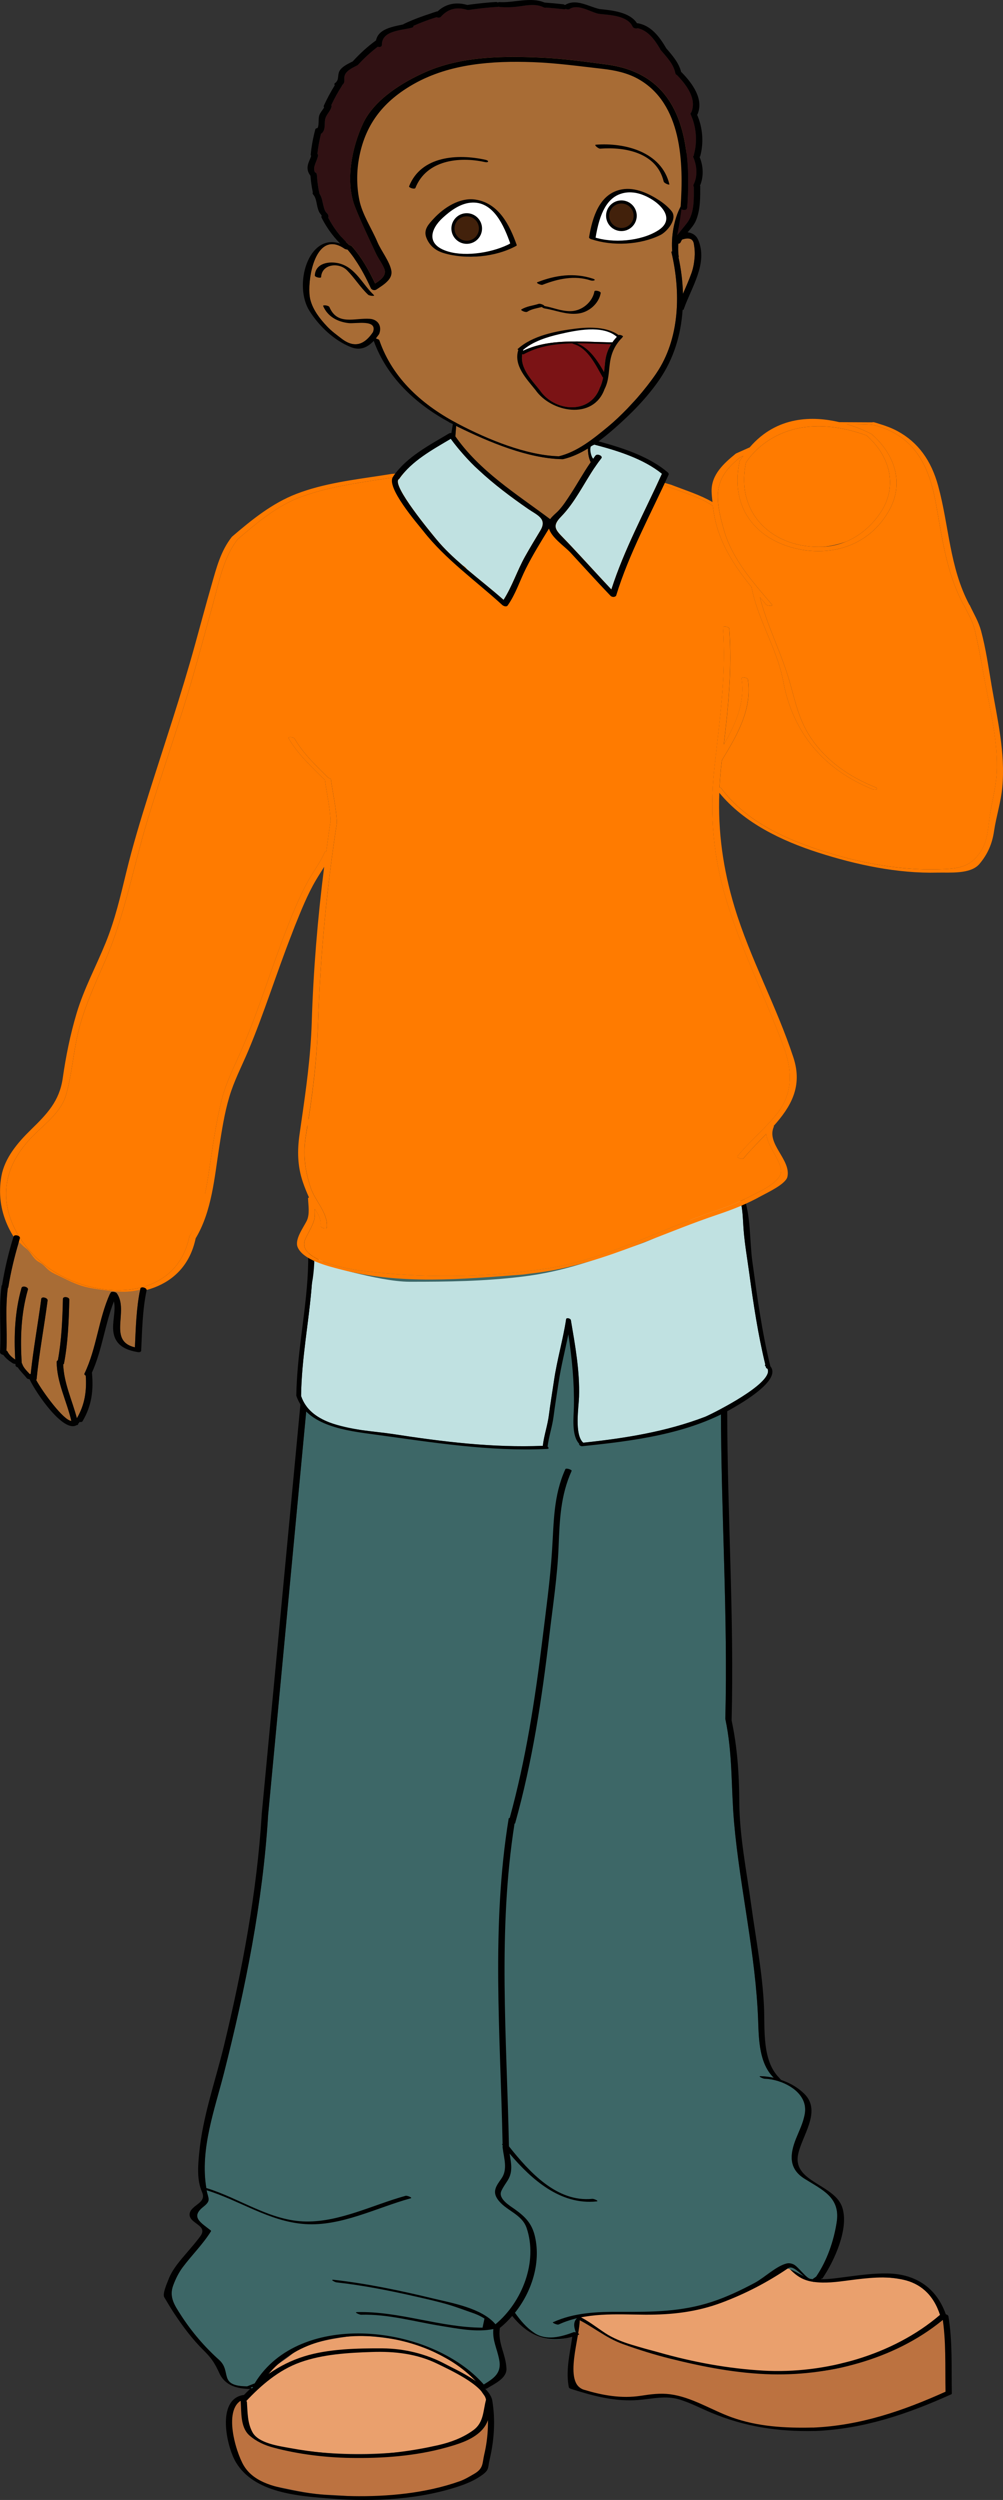 <svg version="1.1" xmlns="http://www.w3.org/2000/svg" xmlns:xlink="http://www.w3.org/1999/xlink" width="76.008" height="189.41" viewBox="0,0,76.008,189.41"><rect x="0" y="0" width="76.008" height="189.41" fill="#333333" stroke="none"/><g transform="translate(-199.906,-85.475)"><g data-paper-data="{&quot;isPaintingLayer&quot;:true}" fill-rule="nonzero" stroke-linejoin="miter" stroke-miterlimit="10" stroke-dasharray="" stroke-dashoffset="0" style="mix-blend-mode: normal"><g stroke="none" stroke-width="0.95" stroke-linecap="butt"><path d="M260.055,257.264c-0.275,0.594 1.604,0.986 2.068,1.041c1.23,0.14 3.06,-0.294 4.249,-0.3c1.056,-0.009 2.236,0.16 3.165,0.563c0.597,0.258 1.684,1.474 1.839,2.109c0.034,0.141 0.015,0.416 -0.019,0.555c-0.995,0.388 -1.845,1.13 -2.803,1.634c-1.328,0.7 -2.766,1.224 -4.277,1.531c-1.581,0.325 -1.484,0.603 -3.108,0.681c-1.382,0.066 -4.501,0.16 -5.809,-0.093c-2.781,-0.528 -5.083,-0.601 -7.654,-1.892c-0.803,-0.096 -5.299,-1.828 -3.874,-2.158c1.245,-0.289 4.808,-0.326 6.091,-0.258c1.898,0.099 3.857,-0.666 5.642,-1.4c0.848,-0.349 1.534,-0.662 2.332,-1.083c0.716,-0.377 1.253,-0.535 1.765,-1.122" fill="#eaa06d"/><path d="M271.561,261.183c0.244,0.913 0.294,1.859 0.324,2.854c0.013,0.487 -0.107,0.851 -0.166,1.266c-0.061,0.455 0.106,0.89 0.044,1.344c-1.012,0.399 -1.893,1.009 -2.949,1.356c-1.139,0.375 -2.323,0.664 -3.471,1.024c-2.698,0.849 -5.754,0.687 -8.478,0.055c-1.084,-0.251 -2.11,-0.639 -3.138,-1.055c-0.992,-0.403 -1.728,-0.941 -2.83,-1.033c-1.123,-0.097 -2.207,0.235 -3.342,0.155c-1.058,-0.072 -2.263,-0.145 -3.248,-0.522c-2.099,-0.806 -0.647,-3.975 -0.706,-5.513c0.423,0.252 1.253,0.706 1.669,0.997c0.898,0.618 1.637,0.753 2.678,1.049c1.111,0.317 2.008,0.708 3.115,1.01c2.393,0.655 4.889,0.886 7.382,1.024c2.4,0.133 4.709,-0.004 6.932,-0.858c1.239,-0.475 2.428,-1.081 3.605,-1.696c0.72,-0.376 1.717,-1.565 2.514,-1.576" fill="#bc7240"/><path d="M271.153,260.901v0v0c-1.075,-3.326 -4.108,-3.03 -6.971,-2.649c-0.873,0.117 -1.76,0.233 -2.641,0.107c-0.971,-0.139 -1.44,-0.596 -2.099,-1.288c-0.133,-0.141 0.344,-0.106 0.443,-0.003c0.676,0.713 1.26,1.082 2.276,1.09c0.575,0.007 1.155,-0.083 1.727,-0.156c1.09,-0.141 2.178,-0.298 3.282,-0.278c2.185,0.037 3.782,1.147 4.459,3.239c0.051,0.158 -0.426,0.092 -0.477,-0.062zM271.777,260.962v0v0c0.321,1.933 0.22,3.886 0.259,5.839c0.006,0.191 -0.473,0.085 -0.477,-0.063c-0.039,-1.95 0.061,-3.903 -0.259,-5.839c-0.029,-0.179 0.452,-0.094 0.477,0.063zM261.666,269.657v0v0c-2.77,0.063 -5.289,-0.311 -7.852,-1.379c-0.802,-0.335 -1.556,-0.737 -2.388,-0.997c-1.094,-0.336 -2.062,-0.054 -3.155,0.03c-1.747,0.137 -3.396,-0.301 -5.048,-0.828c-0.066,-0.019 -0.191,-0.058 -0.211,-0.141c-0.345,-1.785 0.419,-3.474 0.349,-5.26c-0.008,-0.189 0.469,-0.087 0.477,0.06c0.051,1.333 -1.284,4.902 0.308,5.387c1.419,0.431 2.85,0.69 4.329,0.461c0.742,-0.115 1.456,-0.211 2.202,-0.116c1.641,0.209 3.136,1.194 4.672,1.746c1.976,0.71 4.047,0.825 6.128,0.778c0.171,-0.004 0.515,0.25 0.19,0.258zM271.992,266.88v0v0c-3.346,1.509 -6.656,2.631 -10.325,2.781c-0.172,0.007 -0.51,-0.245 -0.188,-0.258c3.595,-0.146 6.856,-1.265 10.133,-2.745c0.131,-0.062 0.571,0.136 0.38,0.222zM271.614,261.024v0v0c-3.564,3.078 -8.591,4.444 -13.211,4.343c-2.616,-0.062 -5.206,-0.565 -7.739,-1.198c-1.193,-0.299 -2.364,-0.667 -3.522,-1.083c-1.357,-0.484 -2.307,-1.351 -3.585,-1.956c-0.299,-0.141 -0.022,-0.278 0.183,-0.18c0.741,0.35 1.359,0.851 2.042,1.3c1.154,0.755 2.755,1.088 4.065,1.458c2.575,0.732 5.233,1.224 7.906,1.377c4.639,0.261 9.835,-1.161 13.413,-4.247c0.126,-0.103 0.569,0.082 0.447,0.185z" fill="#000000"/></g><g stroke="none" stroke-width="0.95" stroke-linecap="butt"><path d="M237.008,267.335c0.008,0.69 -0.464,2.024 -0.999,2.372c-0.724,0.467 -2.039,0.968 -2.875,1.138c-3.661,0.75 -8.924,0.779 -12.57,-0.139c-0.835,-0.21 -1.653,-0.659 -1.865,-1.326c-0.11,-0.352 -0.37,-1.794 -0.317,-2.115c0.093,-0.594 1.366,-1.351 1.742,-1.88c0.404,-0.567 1.247,-1.024 1.809,-1.475c1.131,-0.915 2.871,-1.192 4.295,-1.405c1.627,-0.245 3.068,-0.023 4.748,0.456c1.303,0.376 2.363,0.965 3.526,1.63c0.56,0.323 1.071,0.575 1.408,1.173c0.278,0.492 0.575,1.275 1.097,1.57" fill="#eaa06d"/><path d="M237.113,268.681c0.378,0.989 -0.183,2.808 -0.461,3.859c-0.135,0.509 -1.048,0.66 -1.498,0.945c-0.653,0.409 -1.431,0.434 -2.175,0.614c-1.466,0.354 -3.004,0.575 -4.528,0.575c-1.386,0 -2.402,-0.126 -3.792,-0.185c-1.148,-0.048 -2.338,-0.308 -3.458,-0.541c-0.928,-0.196 -1.932,-0.344 -2.567,-1.087c-0.763,-0.892 -1.167,-1.905 -1.326,-2.988c-0.119,-0.806 -0.346,-2.175 0.52,-2.529c0.85,-0.346 0.72,1.363 0.87,2.032c0.244,1.081 2.019,1.355 3.078,1.63c2.774,0.724 5.102,0.839 7.797,0.474c1.522,-0.205 3.112,-0.254 4.513,-0.839c0.414,-0.173 1.152,-0.288 1.503,-0.603c0.351,-0.317 0.588,-0.495 0.822,-0.824c0.083,0.021 0.214,-0.562 0.259,-0.517" fill="#bc7240"/><path d="M236.741,267.313v0v0c-0.184,-1.129 -2.777,-2.297 -3.673,-2.74c-1.564,-0.77 -3.248,-0.959 -4.968,-0.901c-1.814,0.058 -3.729,0.17 -5.446,0.784c-1.625,0.581 -2.967,1.736 -4.127,2.979c-0.111,0.117 -0.566,-0.056 -0.447,-0.18c1.377,-1.479 2.922,-2.639 4.869,-3.249c1.833,-0.573 4.047,-0.618 5.957,-0.607c1.641,0.013 3.286,0.414 4.739,1.186c0.93,0.495 3.373,1.569 3.572,2.791c0.029,0.179 -0.451,0.093 -0.476,-0.062zM218.617,267.458v0v0c0.057,0.796 0.031,1.59 0.428,2.307c0.458,0.821 1.982,1.03 2.813,1.182c1.753,0.325 3.543,0.494 5.323,0.491c1.986,-0.001 3.979,-0.264 5.918,-0.702c0.957,-0.217 1.878,-0.559 2.675,-1.138c0.8,-0.584 0.734,-1.462 0.965,-2.316c0.041,-0.155 0.455,-0.038 0.477,0.099c0.244,1.492 0.134,3.015 -0.214,4.484c-0.134,0.564 -0.009,0.708 -0.499,1.084c-0.461,0.35 -1.028,0.619 -1.571,0.813c-3.088,1.095 -6.702,1.277 -9.945,1.02c-2.444,-0.195 -5.794,-0.404 -7.201,-2.748c-0.707,-1.175 -1.509,-4.777 0.567,-5.103c0.143,-0.019 0.562,0.21 0.296,0.252c-2.029,0.319 -0.891,4.064 -0.266,5.101c0.811,1.35 2.555,1.65 3.979,1.927c1.384,0.269 2.804,0.356 4.214,0.382c2.718,0.05 5.593,-0.214 8.172,-1.129c0.381,-0.138 0.74,-0.354 1.089,-0.557c0.728,-0.424 0.603,-0.788 0.769,-1.484c0.314,-1.333 0.364,-2.762 0.139,-4.109c0.16,0.033 0.317,0.063 0.477,0.099c-0.258,0.966 -0.195,1.671 -0.997,2.369c-0.69,0.603 -1.637,0.884 -2.494,1.126c-2.336,0.653 -4.863,0.833 -7.277,0.79c-1.919,-0.031 -3.943,-0.279 -5.799,-0.774c-0.682,-0.177 -1.325,-0.467 -1.853,-0.935c-0.689,-0.614 -0.595,-1.762 -0.654,-2.59c-0.019,-0.192 0.46,-0.095 0.468,0.059z" fill="#000000"/></g><g stroke="none" stroke-width="0.95" stroke-linecap="butt"><path d="M261.76,257.959v0c-0.018,0.028 0.072,0.085 0.18,0.123c-0.601,0.532 -2.055,-0.998 -2.75,-0.726c-1.207,0.355 -1.024,0.915 -2.224,1.404c-1.376,0.558 -3.151,1.565 -4.613,1.694c-2.704,0.237 -4.253,0.246 -6.839,0.223c-2.758,0 -2.031,1.222 -1.948,1.609c-1.995,1.246 -4.355,-0.351 -4.871,-1.609c-0.97,1.234 -1.609,0.7 -1.195,1.996c0.792,2.481 0.037,3.462 -0.7,3.546c-0.447,0.05 -2.352,-1.88 -3.163,-2.186c-1.672,-1.069 -2.088,-1.073 -4.088,-1.365c-2.096,-0.304 -3.622,-0.367 -5.983,0.272c-2.119,0.194 -3.196,2.491 -4.583,3.496c-0.052,-0.057 -0.291,-0.156 -0.356,-0.16c-2.216,-0.029 -1.136,-1.12 -2.112,-2c-1.115,-1.001 -2.095,-2.147 -2.907,-3.409c-0.467,-0.729 -0.91,-1.359 -0.574,-2.252c0.184,-0.495 0.414,-0.962 0.733,-1.386c0.693,-0.921 1.521,-1.73 2.133,-2.716c0.001,-0.022 -0.004,-0.035 -0.02,-0.049c-0.788,-0.619 -1.542,-1.019 -0.566,-1.794c0.611,-0.483 0.375,-0.605 0.255,-1.224c-0.585,-2.99 0.6,-6.11 1.327,-8.98c1.603,-6.342 2.922,-12.856 3.324,-19.395c0,-0.002 -0.003,-0.003 -0.003,-0.004c0.965,-10.236 1.934,-20.477 2.899,-30.711c0.153,0.048 0.021,-0.22 0.021,-0.22l1.115,-12.854c15.972,-2.672 29.154,-2.554 29.154,-2.554l1.152,15.536c-0.004,0.004 -0.019,0.004 -0.019,0.009c0.008,7.813 0.532,15.611 0.332,23.427c0,0.006 0.011,0.011 0.013,0.016c-0.001,0.003 -0.009,0.003 -0.009,0.007c0.562,2.639 0.426,5.191 0.662,7.847c0.22,2.507 0.637,5.01 1.013,7.495c0.379,2.508 0.719,4.979 0.81,7.514c0.049,1.445 0.082,3.24 1.185,4.317c-0.331,-0.07 -0.666,-0.116 -1.004,-0.122c-0.236,-0.005 0.209,0.195 0.31,0.194c0.638,0.013 1.4,0.238 2.009,0.635c0.066,0.046 0.136,0.094 0.203,0.142c0.579,0.448 0.964,1.071 0.835,1.857c-0.113,0.69 -0.418,1.276 -0.674,1.918c-0.484,1.22 -0.536,2.276 0.643,3.017c1.336,0.844 2.74,1.406 2.445,3.298c-0.221,1.432 -0.735,2.917 -1.552,4.12z" fill="#3d6767"/><path d="M263.736,252.727v0c0.522,1.608 -0.617,4.064 -1.499,5.365c-0.017,0.025 -0.057,0.028 -0.096,0.029c-0.055,0.145 -0.601,0.242 -0.601,0.242l-0.014,-0.046c-0.694,-0.101 -1.41,-1.321 -1.899,-0.988c-1.562,1.062 -3.243,1.934 -5.011,2.598c-1.902,0.716 -3.8,0.931 -5.814,0.919c-2.199,-0.014 -4.498,-0.202 -6.552,0.739c-0.128,0.063 -0.508,-0.135 -0.449,-0.161c1.623,-0.744 3.378,-0.802 5.134,-0.793c2.393,0.012 4.594,-0.001 6.896,-0.749c1.134,-0.369 2.215,-0.885 3.264,-1.445c0.732,-0.391 1.591,-1.237 2.373,-1.457c0.199,-0.06 0.393,-0.029 0.583,0.059c0.339,0.163 1.009,1.122 1.302,1.098c0.027,-0.002 0.074,0.009 0.129,0.027l-0.003,-0.009l0.281,-0.196c0.818,-1.203 1.332,-2.688 1.552,-4.12c0.294,-1.893 -1.11,-2.455 -2.445,-3.298c-1.179,-0.741 -1.127,-1.797 -0.643,-3.017c0.257,-0.642 0.561,-1.228 0.674,-1.918c0.129,-0.787 -0.257,-1.41 -0.835,-1.857c-0.065,-0.049 -0.133,-0.097 -0.203,-0.142c-0.608,-0.397 -1.371,-0.622 -2.009,-0.635c-0.101,0.001 -0.545,-0.199 -0.31,-0.194c0.339,0.007 0.673,0.052 1.004,0.122c-1.103,-1.077 -1.135,-2.872 -1.185,-4.317c-0.091,-2.535 -0.432,-5.005 -0.81,-7.514c-0.374,-2.486 -0.792,-4.988 -1.013,-7.495c-0.236,-2.656 -0.1,-5.209 -0.662,-7.847c-0.001,-0.004 0.008,-0.004 0.009,-0.007c-0.002,-0.006 -0.013,-0.011 -0.013,-0.016c0.201,-7.815 -0.324,-15.613 -0.332,-23.427c0,-0.005 0.015,-0.005 0.019,-0.009l-1.152,-15.536c0,0 -13.182,-0.118 -29.154,2.554l-1.115,12.854c0,0 0.132,0.268 -0.021,0.22c-0.965,10.233 -1.934,20.474 -2.899,30.711c0,0.001 0.003,0.002 0.003,0.004c-0.402,6.539 -1.721,13.053 -3.324,19.395c-0.711,2.805 -1.849,5.851 -1.353,8.781c2.546,0.775 4.867,2.518 7.593,2.537c2.573,0.02 5.078,-1.281 7.512,-1.949c0.115,-0.031 0.536,0.147 0.396,0.186c-2.616,0.718 -5.285,2.147 -8.033,1.956c-2.692,-0.186 -4.925,-1.782 -7.447,-2.56c0.002,0.009 0.002,0.019 0.004,0.029c0.121,0.618 0.356,0.741 -0.255,1.224c-0.976,0.775 -0.222,1.176 0.566,1.794c0.015,0.014 0.021,0.029 0.02,0.049c-0.611,0.986 -1.44,1.794 -2.133,2.716c-0.318,0.424 -0.549,0.891 -0.733,1.386c-0.336,0.894 0.107,1.524 0.574,2.252c0.813,1.262 1.792,2.407 2.907,3.409c0.977,0.879 -0.104,1.97 2.112,2l0.58,-0.23c3.424,-5.638 13.392,-4.439 17.362,0.086c0.739,-0.458 1.37,-0.847 1.17,-1.866c-0.182,-0.928 -0.521,-1.453 -0.446,-2.335c-1.26,0.261 -2.689,-0.029 -3.929,-0.229c-2.046,-0.328 -4.011,-0.913 -6.104,-0.855c-0.099,0.002 -0.545,-0.191 -0.308,-0.199c3.226,-0.083 6.297,1.169 9.523,1.179c0.049,-0.229 0.099,-0.459 0.146,-0.69c-0.316,-0.2 -0.654,-0.354 -1.009,-0.466c-0.54,-0.188 -1.066,-0.387 -1.617,-0.556c-0.85,-0.258 -1.72,-0.449 -2.583,-0.646c-1.985,-0.455 -3.985,-0.847 -6.009,-1.075c-0.122,-0.013 -0.517,-0.229 -0.204,-0.194c2.544,0.288 5.055,0.818 7.542,1.418c1.415,0.342 3.684,0.724 4.713,1.951c2.022,-1.672 3.229,-4.737 2.361,-7.293c-0.37,-1.087 -1.621,-1.319 -2.212,-2.2c-0.398,-0.592 -0.076,-1.006 0.297,-1.539c0.494,-0.695 0.203,-1.512 0.104,-2.294c0,-0.002 -0.003,-0.003 -0.003,-0.004c0,-0.007 0,-0.015 0,-0.024c-0.004,-0.034 -0.01,-0.068 -0.013,-0.103c0,-0.003 0.009,-0.002 0.011,-0.005c-0.001,-0.037 -0.003,-0.073 -0.003,-0.11c-0.009,-0.012 -0.02,-0.024 -0.029,-0.036c-0.027,-0.033 -0.009,-0.05 0.027,-0.059c-0.167,-8.22 -0.873,-16.492 0.462,-24.659c0.005,-0.022 0.038,-0.031 0.078,-0.035c1.216,-4.414 1.916,-8.934 2.471,-13.472c0.276,-2.267 0.596,-4.541 0.738,-6.82c0.139,-2.143 0.101,-4.136 1.009,-6.136c0.048,-0.112 0.513,0.049 0.474,0.132c-0.841,1.857 -0.909,3.732 -0.988,5.732c-0.087,2.256 -0.44,4.52 -0.703,6.758c-0.562,4.79 -1.288,9.565 -2.592,14.216c-0.004,0.013 -0.029,0.013 -0.044,0.02c-1.28,8.097 -0.588,16.298 -0.424,24.449c1.537,1.932 3.63,4.256 6.323,3.979c0.103,-0.013 0.55,0.172 0.311,0.197c-2.727,0.28 -4.912,-1.647 -6.585,-3.623c0.112,0.705 0.272,1.358 -0.141,2.023c-0.173,0.279 -0.35,0.509 -0.486,0.811c-0.262,0.596 0.674,1.129 1.035,1.39c0.811,0.582 1.305,1.102 1.524,2.102c0.438,1.976 -0.257,4.145 -1.529,5.735c0.003,0.003 0.011,0.004 0.013,0.008c0.417,0.587 0.861,1.117 1.465,1.52c0.911,0.607 2.04,0.287 2.97,-0.059c0.106,-0.04 0.534,0.134 0.391,0.186c-2.107,0.775 -3.723,0.236 -5.044,-1.416c-0.291,0.333 -0.599,0.642 -0.936,0.906c-0.174,1.159 0.448,1.956 0.501,3.079c0.035,0.758 -0.972,1.186 -1.484,1.51c-0.1,0.061 -0.371,-0.013 -0.442,-0.099c-3.745,-4.633 -13.657,-5.71 -16.843,0.094c-0.067,0.109 -0.447,-0.032 -0.469,-0.111c-0.056,0.02 -0.111,0.039 -0.163,0.056c0.043,0.021 0.079,0.043 0.096,0.061c0.021,0.023 0.013,0.038 -0.047,0.039c-0.003,0 -0.003,0.001 -0.007,0.001c-0.039,-0.001 -0.077,-0.004 -0.116,-0.005c-0.607,-0.017 -1.182,-0.112 -1.634,-0.419c-0.007,-0.004 -0.012,-0.009 -0.018,-0.013c-0.251,-0.174 -0.466,-0.41 -0.621,-0.744c-0.355,-0.767 -0.572,-1.128 -1.207,-1.754c-0.837,-0.827 -1.548,-1.775 -2.197,-2.752c-0.276,-0.413 -0.528,-0.842 -0.78,-1.268c-0.152,-0.256 0.216,-1.077 0.314,-1.331c0.292,-0.782 0.885,-1.446 1.42,-2.071c0.337,-0.393 0.675,-0.783 0.986,-1.2c0.471,-0.633 -0.161,-0.83 -0.574,-1.213c-0.321,-0.298 -0.288,-0.622 0,-0.914c0.382,-0.384 1.006,-0.582 0.716,-1.241c-0.396,-0.9 -0.312,-1.96 -0.217,-2.932c0.256,-2.753 1.224,-5.459 1.873,-8.132c1.389,-5.739 2.506,-11.64 2.867,-17.543c0,-0.001 -0.002,-0.002 -0.002,-0.003c0.441,-4.667 0.882,-9.334 1.322,-14.001c0.078,-0.826 0.156,-1.65 0.234,-2.475c0.456,-4.82 0.911,-9.641 1.366,-14.459l1.177,-13.201c0,0 17.872,-2.97 30.044,-2.554l1.135,16.151c0.009,7.811 0.533,15.607 0.333,23.419c0.432,2.034 0.569,4.033 0.58,6.106c0.012,2.642 0.548,5.258 0.904,7.868c0.352,2.572 0.855,5.136 0.97,7.736c0.076,1.712 -0.161,4.058 1.161,5.375c0.048,0.048 0.083,0.104 0.136,0.15c0.023,0.008 0.047,0.018 0.069,0.027c0.634,0.224 1.224,0.559 1.707,1.045c1.331,1.337 -0.259,3.223 -0.502,4.651c-0.341,2.023 2.795,2.199 3.363,3.943z" fill="#000000"/></g><g stroke="none" stroke-width="0.95" stroke-linecap="butt"><path d="M222.723,191.255v0c0,-0.001 -0.002,-0.001 -0.002,-0.003c0.034,-2.856 0.602,-5.666 0.819,-8.505c0.099,-0.515 0.151,-1.012 0.183,-1.631c-0.029,-0.317 0.031,0.124 0.302,-0.191c0.216,-0.251 0.342,0.3 0.713,0.416c0.538,0.172 1.514,0.445 2.059,0.574c1.208,0.293 2.912,0.672 4.167,0.672c2.912,0 5.583,-0.032 8.476,-0.382c3.366,-0.407 5.669,-1.348 8.86,-2.441c2.532,-0.868 5.083,-2.755 7.62,-3.618c0.292,0.792 0.275,1.73 0.343,2.561c0.087,1.079 0.277,2.154 0.423,3.226c0.317,2.331 0.663,4.649 1.218,6.933c-0.034,0.034 -0.045,0.08 0.03,0.139c0.001,0.001 0.001,0.001 0.001,0.002c0.007,0.024 0.011,0.049 0.017,0.072c0.011,0.047 0.061,0.079 0.118,0.102c0.033,0.068 0.045,0.143 0.037,0.222c-0.002,0.027 -0.009,0.055 -0.011,0.083c-0.295,1.188 -4.449,3.22 -4.765,3.339c-2.965,1.134 -6.085,1.628 -9.228,1.959c-0.683,-0.62 -0.34,-2.696 -0.316,-3.476c0.062,-1.957 -0.293,-3.894 -0.619,-5.814c-0.022,-0.121 -0.336,-0.216 -0.36,-0.063c-0.237,1.565 -0.695,3.089 -0.922,4.666c-0.125,0.866 -0.273,1.726 -0.383,2.593c-0.1,0.785 -0.366,1.528 -0.459,2.306c-0.001,0.009 0.009,0.015 0.011,0.024c-3.828,0.158 -7.612,-0.311 -11.388,-0.895c-0.681,-0.104 -1.527,-0.177 -2.395,-0.302c-0.815,-0.14 -1.661,-0.32 -2.419,-0.582c-0.985,-0.387 -1.791,-0.988 -2.127,-1.986z" fill="#c0e1e1"/><path d="M258.284,188.991v0c0.873,1.032 -2.167,2.778 -2.833,3.163c-3.385,1.978 -7.6,2.499 -11.427,2.893c-0.123,0.014 -0.274,-0.117 -0.231,-0.192c-0.59,-0.628 -0.413,-2.015 -0.398,-2.756c0.038,-1.863 -0.139,-3.657 -0.411,-5.475c-0.003,-0.019 -0.006,-0.039 -0.009,-0.059c-0.004,0.018 -0.006,0.036 -0.009,0.055c-0.24,1.188 -0.544,2.367 -0.727,3.575c-0.129,0.865 -0.271,1.726 -0.382,2.592c-0.099,0.779 -0.363,1.518 -0.455,2.291c0.088,0.068 0.13,0.167 -0.029,0.175c-4.412,0.209 -8.702,-0.498 -13.056,-1.09c-2.072,-0.282 -5.168,-0.617 -5.955,-2.936c0,-0.003 -0.003,-0.004 -0.003,-0.006c0.005,-0.383 0.023,-0.765 0.045,-1.147c0.086,-1.526 0.289,-3.042 0.48,-4.559c0.209,-1.662 0.397,-3.325 0.379,-5.006c-0.002,-0.174 0.362,-0.11 0.364,0.034c0.008,0.736 -0.03,1.47 -0.086,2.201c-0.217,2.84 -0.785,5.65 -0.819,8.505c0.001,0.001 0.002,0.001 0.002,0.002c0.335,0.998 1.142,1.599 2.127,1.986c0.745,0.292 1.59,0.464 2.419,0.582c0.868,0.124 1.714,0.198 2.395,0.302c3.775,0.584 7.56,1.053 11.388,0.895c-0.001,-0.008 -0.011,-0.014 -0.011,-0.024c0.092,-0.778 0.359,-1.521 0.459,-2.306c0.11,-0.866 0.257,-1.727 0.383,-2.593c0.229,-1.577 0.685,-3.102 0.922,-4.666c0.024,-0.154 0.339,-0.058 0.36,0.063c0.326,1.92 0.68,3.856 0.619,5.814c-0.024,0.78 -0.367,2.856 0.316,3.476c3.143,-0.331 6.263,-0.826 9.228,-1.959c0.316,-0.119 4.47,-2.151 4.765,-3.339c0.007,-0.029 0.009,-0.056 0.011,-0.083c0.008,-0.079 -0.004,-0.154 -0.037,-0.222c-0.057,-0.023 -0.106,-0.054 -0.118,-0.102c-0.006,-0.024 -0.01,-0.048 -0.017,-0.072c0,-0.001 0,-0.001 -0.001,-0.002c-0.075,-0.06 -0.065,-0.105 -0.03,-0.139c-0.555,-2.284 -0.901,-4.602 -1.218,-6.933c-0.146,-1.072 -0.334,-2.146 -0.423,-3.226c-0.068,-0.831 -0.05,-1.769 -0.343,-2.561c-0.007,-0.018 -0.009,-0.037 -0.016,-0.055c-0.073,-0.182 0.285,-0.162 0.337,-0.028c0.575,1.471 0.466,3.442 0.681,4.997c0.364,2.661 0.722,5.32 1.363,7.931z" fill="#000000"/></g><g fill="#ff7b00" stroke="none" stroke-width="0.95" stroke-linecap="butt"><path d="M266.586,124.38v0c-0.658,0.956 -1.544,1.709 -2.581,2.138c-0.563,0.192 -1.109,0.328 -1.706,0.382c-3.786,0.183 -6.691,-2.494 -5.863,-6.373c0,0 2.548,-4.42 9.13,-2.064c1.784,1.543 2.426,3.875 1.02,5.918z"/><path d="M273.779,133.211v0c0.245,1.052 0.448,2.11 0.634,3.173c0.41,2.375 1.075,4.84 1.043,7.264c-0.017,1.231 -0.323,2.316 -0.52,3.514c-0.138,0.839 -0.152,1.843 -0.576,2.6c-0.819,1.46 -1.84,1.54 -3.412,1.579c-2.806,0.069 -5.695,-0.457 -8.367,-1.284c-2.978,-0.921 -6.103,-2.284 -8.013,-4.856c-0.023,-0.03 -0.074,-0.055 -0.133,-0.074c0.033,-0.617 0.08,-1.236 0.158,-1.866c0.007,-0.061 0.014,-0.122 0.022,-0.183c1.139,-1.885 2.304,-3.837 1.969,-6.121c-0.02,-0.142 -0.498,-0.234 -0.477,-0.07c0.272,1.841 -0.461,3.464 -1.349,5.006c0.351,-2.926 0.633,-5.824 0.415,-8.787c-0.009,-0.139 -0.489,-0.241 -0.478,-0.071c0.247,3.363 -0.199,6.613 -0.571,9.928c-0.006,0.011 -0.013,0.023 -0.02,0.034c-0.006,0.011 0.011,0.021 0.013,0.031c-0.03,0.27 -0.061,0.539 -0.089,0.809c-0.356,3.378 -0.057,6.595 0.931,9.858c1.151,3.799 2.93,7.319 4.313,11.024c0.706,1.896 0.755,3.668 -0.591,5.275c-0.901,1.079 -1.983,1.982 -2.877,3.066c-0.103,0.126 0.354,0.292 0.448,0.179c0.53,-0.642 1.142,-1.246 1.725,-1.857c0.09,0.911 0.965,1.836 1.117,2.682c0.164,0.903 -1.577,1.661 -2.231,1.999c-0.851,0.444 -1.733,0.808 -2.642,1.113c-4.302,1.449 -8.552,3.786 -13.07,4.439c-4.65,0.674 -9.342,0.718 -13.983,0.114c-1.032,-0.134 -4.77,-0.809 -4.139,-2.331c0.198,-0.475 0.534,-0.966 0.675,-1.46c0.074,-0.272 0.077,-0.567 0.064,-0.863c0.247,0.394 0.487,0.711 0.431,1.276c-0.016,0.163 0.465,0.263 0.479,0.129c0.108,-1.091 -0.888,-2.006 -1.224,-3.014c-0.436,-1.297 -0.598,-2.557 -0.371,-3.921c0.475,-2.815 0.829,-5.596 0.925,-8.451c0.167,-5.126 0.644,-10.201 1.427,-15.27v0c0,-0.001 0.002,0 0.002,-0.001c-0.043,-1.105 -0.303,-2.189 -0.447,-3.283c-0.009,-0.06 -0.1,-0.104 -0.198,-0.132c-0.945,-0.933 -1.877,-1.801 -2.564,-2.971c-0.067,-0.12 -0.541,-0.186 -0.441,-0.008c0.731,1.246 1.737,2.142 2.743,3.151c0.144,1.036 0.385,2.066 0.426,3.113c0,0.001 -0.002,0.001 -0.002,0.001c-0.118,0.765 -0.216,1.53 -0.32,2.295c-0.058,0.002 -0.106,0.017 -0.123,0.057c-0.323,0.765 -0.851,1.443 -1.252,2.167c-0.656,1.189 -1.176,2.474 -1.667,3.738c-1.159,2.989 -2.08,6.072 -3.357,9.015c-0.55,1.267 -1.186,2.477 -1.525,3.825c-0.319,1.27 -0.532,2.559 -0.732,3.851c-0.334,2.192 -0.559,4.588 -1.724,6.526c-0.001,0.002 0.002,0.004 0.002,0.005c-0.001,0.002 -0.004,0.002 -0.004,0.003c-1.054,5.026 -7.212,4.829 -10.654,2.368c-1.894,-1.351 -3.461,-3.71 -3.203,-6.148c0.172,-1.663 1.099,-3.006 2.289,-4.136c0.843,-0.8 1.895,-1.663 2.229,-2.83c0.486,-1.714 0.564,-3.536 1.049,-5.26c0.475,-1.698 1.188,-3.237 1.888,-4.844c1.51,-3.472 2.155,-7.168 3.251,-10.775c1.114,-3.658 2.402,-7.262 3.455,-10.937c0.513,-1.781 0.985,-3.574 1.484,-5.359c0.469,-1.677 0.787,-3.532 1.885,-4.928c0.001,-0.001 0,-0.001 0,-0.002c1.474,-1.264 2.999,-2.555 4.846,-3.224c1.956,-0.711 4.058,-1.012 6.123,-1.329c0.302,-0.046 0.605,-0.093 0.905,-0.141c0.029,-0.005 0.059,-0.009 0.088,-0.014l3.824,-0.28c0,0 1.623,3.325 7.125,3.641c5.502,0.316 6.056,-3.757 6.056,-3.757l3.474,1.036l0.1,0.029c0.017,0.025 0.054,0.052 0.124,0.081c0.112,0.045 0.229,0.085 0.343,0.126c1.02,0.378 2.09,0.688 2.989,1.305c0.068,0.532 0.163,1.06 0.309,1.563c0.495,1.734 1.508,3.21 2.628,4.597c0.466,2.47 1.953,4.691 2.408,7.157c0.717,3.905 3.125,6.695 6.784,8.166c0.206,0.082 0.496,-0.037 0.179,-0.164c-1.933,-0.776 -3.678,-1.964 -4.859,-3.712c-1.029,-1.524 -1.232,-3.041 -1.761,-4.73c-0.619,-1.98 -1.608,-3.93 -2.116,-5.951c0.155,0.184 0.311,0.369 0.466,0.551c0.091,0.105 0.566,0.153 0.446,0.006c-0.352,-0.413 -0.715,-0.834 -1.072,-1.267c-0.001,-0.003 -0.001,-0.005 -0.002,-0.008c-0.002,-0.011 -0.021,-0.019 -0.029,-0.029c-1.069,-1.303 -2.07,-2.709 -2.529,-4.317c-0.245,-0.867 -0.531,-1.937 -0.462,-2.842c0.019,-0.256 0.07,-0.487 0.139,-0.706c0.007,-0.021 0.011,-0.044 0.019,-0.065c0.07,-0.207 0.164,-0.399 0.274,-0.58c0.014,-0.023 0.027,-0.046 0.041,-0.068c0.114,-0.179 0.244,-0.349 0.389,-0.509c0.015,-0.016 0.029,-0.031 0.044,-0.048c0.153,-0.167 0.318,-0.327 0.497,-0.484v0c0.076,-0.067 0.152,-0.134 0.232,-0.2l0.287,-0.145c-0.091,0.133 -0.187,0.248 -0.276,0.392c-0.446,2.083 0.002,4.061 1.705,5.427c1.32,1.056 3.223,1.528 4.893,1.372c2.062,-0.192 3.763,-1.288 4.763,-3.12c1.136,-2.083 0.331,-4.258 -1.363,-5.718c-0.018,-0.016 -0.045,-0.029 -0.073,-0.04c-0.214,-0.112 -0.883,-0.443 -1.801,-0.715c0.616,-0.004 1.646,0 2.037,0.067c3.031,0.759 4.174,3.011 4.7,5.878c0.483,2.64 0.795,5.288 2.08,7.69c0.004,0.008 0.019,0.012 0.026,0.019c0.304,0.654 0.687,1.23 0.854,1.948z"/><path d="M275.041,137.368v0c0.442,2.579 1.065,5.152 0.816,7.783c-0.104,1.106 -0.459,2.193 -0.622,3.294c-0.139,0.959 -0.486,1.755 -1.108,2.489c-0.672,0.792 -2.242,0.632 -3.183,0.654c-3.028,0.076 -6.153,-0.594 -9.02,-1.514c-2.76,-0.885 -5.632,-2.247 -7.508,-4.535c-0.11,2.938 0.276,5.761 1.156,8.668c1.188,3.919 3.19,7.52 4.46,11.394c0.725,2.211 -0.22,3.755 -1.499,5.185c0.006,0.013 0.026,0.028 0.019,0.041c-0.601,1.308 1.304,2.498 1.026,3.802c-0.119,0.56 -1.531,1.208 -1.991,1.462c-1.059,0.592 -2.167,1.028 -3.316,1.414c-1.815,0.611 -3.595,1.337 -5.383,2.029c-0.564,0.219 -1.13,0.433 -1.698,0.64c-2.25,0.823 -4.539,1.499 -6.938,1.776c-0.108,0.012 -0.216,0.029 -0.324,0.04c-0.145,0.015 -0.289,0.044 -0.435,0.055c-4.59,0.347 -9.262,0.783 -13.777,-0.393c-0.898,-0.234 -2.836,-0.693 -3.253,-1.683c-0.241,-0.573 0.407,-1.448 0.675,-1.972c0.263,-0.509 0.13,-1.191 0.112,-1.735c-0.001,-0.031 0.03,-0.048 0.076,-0.054c-0.175,-0.386 -0.335,-0.775 -0.472,-1.181c-0.407,-1.203 -0.426,-2.368 -0.248,-3.611c0.006,-0.042 0.012,-0.084 0.018,-0.125c0.038,-0.266 0.076,-0.53 0.114,-0.795c0.363,-2.509 0.711,-4.978 0.791,-7.531c0.122,-3.962 0.446,-7.894 0.944,-11.816c-0.206,0.336 -0.424,0.665 -0.619,0.998c-0.654,1.102 -1.132,2.325 -1.613,3.51c-0.021,0.051 -0.039,0.103 -0.059,0.154c-0.066,0.162 -0.123,0.327 -0.187,0.489c-1.142,2.913 -2.064,5.909 -3.279,8.797c-0.495,1.17 -1.077,2.276 -1.437,3.499c-0.369,1.244 -0.565,2.539 -0.766,3.82c-0.36,2.301 -0.555,4.842 -1.78,6.881c-0.827,3.946 -4.824,4.735 -8.249,3.819c-0.936,-0.249 -1.856,-0.648 -2.698,-1.171c-0.393,-0.244 -0.768,-0.518 -1.121,-0.813c-1.906,-1.598 -3.127,-3.911 -2.652,-6.545c0.25,-1.39 1.25,-2.557 2.226,-3.51c1.215,-1.186 2.169,-2.158 2.421,-3.908c0.237,-1.666 0.572,-3.313 1.054,-4.929c0.554,-1.849 1.474,-3.55 2.199,-5.334c0.706,-1.738 1.121,-3.525 1.562,-5.341c0.49,-2.016 1.094,-4.002 1.717,-5.979c1.19,-3.774 2.461,-7.511 3.509,-11.328c0.411,-1.488 0.811,-2.981 1.237,-4.465c0.373,-1.302 0.689,-2.563 1.539,-3.644c0.001,-0.001 0,-0.002 0,-0.002c1.506,-1.288 3.038,-2.54 4.907,-3.26c2.011,-0.773 4.232,-1.052 6.369,-1.375c0.279,-0.042 0.558,-0.086 0.834,-0.13l4.285,-0.318c0,0 2.335,3.124 6.966,3.599c4.631,0.475 5.898,-3.641 5.898,-3.641l4.037,1.184c0.068,0.028 0.139,0.052 0.207,0.079c0.985,0.38 2.004,0.699 2.92,1.23c-0.027,-0.275 -0.065,-0.551 -0.069,-0.822c-0.019,-1.271 0.937,-2.118 1.841,-2.855l1.047,-0.468c2.072,-2.416 4.831,-2.375 6.792,-1.909l2.489,0.014c0.04,-0.014 0.093,-0.019 0.173,0.001c0.122,0.03 0.23,0.073 0.347,0.108c0.503,0.149 0.976,0.327 1.395,0.554c1.563,0.844 2.56,2.224 3.086,4.15c0.831,3.039 0.853,6.167 2.366,9.012c0.005,0.007 0.02,0.011 0.024,0.019c0.315,0.678 0.668,1.235 0.865,1.966c0.358,1.337 0.555,2.726 0.787,4.088zM256.436,120.527v0c-0.828,3.879 2.077,6.556 5.862,6.373c0.025,-0.001 0.05,0 0.075,-0.001c0.579,-0.033 1.122,-0.171 1.631,-0.381c1.038,-0.428 1.924,-1.182 2.582,-2.138c1.407,-2.042 0.764,-4.375 -1.02,-5.918c-6.582,-2.356 -9.13,2.064 -9.13,2.064zM274.933,147.163v0c0.197,-1.198 0.503,-2.283 0.519,-3.511c0.031,-2.423 -0.633,-4.889 -1.043,-7.264c-0.181,-1.065 -0.386,-2.123 -0.631,-3.175c-0.166,-0.718 -0.55,-1.295 -0.854,-1.948c-0.006,-0.007 -0.022,-0.011 -0.026,-0.019c-1.284,-2.403 -1.596,-5.05 -2.08,-7.69c-0.524,-2.867 -1.668,-5.119 -4.7,-5.878c-0.391,-0.067 -1.422,-0.07 -2.037,-0.067c0.917,0.273 1.587,0.602 1.801,0.715c0.029,0.011 0.054,0.024 0.073,0.04c1.695,1.46 2.499,3.635 1.363,5.718c-1,1.832 -2.702,2.928 -4.763,3.12c-1.668,0.156 -3.572,-0.316 -4.893,-1.372c-1.703,-1.366 -2.151,-3.344 -1.705,-5.427c0.088,-0.144 0.184,-0.259 0.276,-0.392l-0.287,0.145c-0.08,0.067 -0.156,0.133 -0.232,0.201c-0.178,0.158 -0.344,0.318 -0.497,0.484c-0.015,0.016 -0.029,0.031 -0.044,0.048c-0.144,0.162 -0.275,0.331 -0.389,0.509c-0.014,0.023 -0.027,0.046 -0.041,0.068c-0.109,0.181 -0.203,0.372 -0.274,0.58c-0.008,0.021 -0.012,0.044 -0.019,0.065c-0.068,0.218 -0.119,0.449 -0.139,0.706c-0.07,0.905 0.216,1.975 0.462,2.842c0.459,1.607 1.46,3.013 2.529,4.317c0.008,0.011 0.027,0.018 0.029,0.029c0.001,0.003 0.001,0.005 0.002,0.008c0.356,0.432 0.719,0.853 1.072,1.267c0.121,0.147 -0.354,0.1 -0.446,-0.006c-0.155,-0.182 -0.311,-0.367 -0.466,-0.551c0.508,2.022 1.497,3.971 2.116,5.951c0.529,1.689 0.732,3.206 1.761,4.73c1.182,1.748 2.926,2.936 4.859,3.712c0.316,0.127 0.028,0.246 -0.179,0.164c-3.659,-1.472 -6.067,-4.262 -6.784,-8.166c-0.454,-2.466 -1.942,-4.687 -2.408,-7.157c-1.12,-1.387 -2.133,-2.863 -2.628,-4.597c-0.145,-0.503 -0.241,-1.031 -0.309,-1.563c-0.9,-0.618 -1.969,-0.927 -2.989,-1.305c-0.114,-0.042 -0.231,-0.082 -0.343,-0.126c-0.07,-0.028 -0.107,-0.055 -0.124,-0.081l-0.1,-0.029l-3.474,-1.036c0,0 -0.554,4.074 -6.056,3.757c-5.502,-0.316 -7.125,-3.641 -7.125,-3.641l-3.824,0.28c-0.029,0.005 -0.059,0.009 -0.088,0.014c-0.3,0.048 -0.603,0.094 -0.905,0.141c-2.064,0.317 -4.167,0.618 -6.123,1.329c-1.847,0.671 -3.373,1.962 -4.846,3.224c-0.001,0.001 0,0.001 0,0.002c-1.098,1.396 -1.415,3.251 -1.885,4.928c-0.499,1.785 -0.971,3.578 -1.484,5.359c-1.054,3.676 -2.341,7.279 -3.455,10.937c-1.096,3.607 -1.74,7.303 -3.251,10.775c-0.7,1.607 -1.413,3.146 -1.888,4.844c-0.484,1.724 -0.562,3.546 -1.049,5.26c-0.334,1.167 -1.386,2.03 -2.229,2.83c-1.19,1.131 -2.118,2.473 -2.289,4.136c-0.258,2.439 1.308,4.798 3.202,6.148c3.442,2.461 9.6,2.657 10.654,-2.368c0,-0.002 0.003,-0.002 0.004,-0.003c0.001,-0.002 -0.003,-0.004 -0.002,-0.005c0.101,-0.167 0.185,-0.342 0.273,-0.515c-1.846,1.382 -5.55,1.207 -7.2,0.09c-0.218,-0.144 0.269,-0.128 0.376,-0.054c2.193,1.483 7.965,0.82 7.39,-2.759c-0.015,-0.114 0.208,-0.101 0.356,-0.038c0.23,-1.081 0.368,-2.19 0.529,-3.251c0.2,-1.292 0.412,-2.581 0.732,-3.851c0.339,-1.348 0.975,-2.557 1.525,-3.825c1.277,-2.943 2.198,-6.026 3.357,-9.015c0.491,-1.264 1.011,-2.549 1.667,-3.738c0.401,-0.724 0.929,-1.402 1.252,-2.167c0.016,-0.04 0.065,-0.055 0.123,-0.057c0.104,-0.766 0.202,-1.53 0.32,-2.295c0,0 0.002,0 0.002,-0.001c-0.041,-1.047 -0.281,-2.077 -0.426,-3.113c-1.006,-1.01 -2.012,-1.905 -2.743,-3.151c-0.101,-0.179 0.374,-0.112 0.441,0.008c0.687,1.169 1.619,2.038 2.564,2.971c0.099,0.028 0.19,0.073 0.198,0.132c0.143,1.094 0.404,2.178 0.447,3.283c0,0.001 -0.002,0 -0.002,0.001v0c-0.783,5.069 -1.26,10.144 -1.427,15.27c-0.082,2.426 -0.356,4.8 -0.727,7.187c0.011,0.009 0.024,0.017 0.029,0.027c5.225,7.921 17.052,9.465 25.036,5.083c0.121,-0.067 0.565,0.116 0.384,0.215c-8.035,4.41 -20.007,2.866 -25.526,-4.852c-0.043,0.264 -0.08,0.527 -0.124,0.791c-0.226,1.363 -0.065,2.624 0.371,3.921c0.335,1.008 1.332,1.923 1.224,3.014c-0.014,0.134 -0.495,0.033 -0.479,-0.129c0.055,-0.565 -0.184,-0.882 -0.431,-1.276c0.014,0.295 0.011,0.591 -0.064,0.863c-0.142,0.494 -0.478,0.985 -0.675,1.46c-0.631,1.522 3.107,2.197 4.139,2.331c4.641,0.604 9.333,0.56 13.983,-0.114c4.518,-0.654 8.77,-2.991 13.07,-4.439c0.909,-0.304 1.791,-0.669 2.642,-1.113c0.654,-0.338 2.396,-1.095 2.231,-1.999c-0.152,-0.846 -1.027,-1.771 -1.117,-2.682c-0.583,0.611 -1.194,1.216 -1.725,1.857c-0.094,0.113 -0.551,-0.052 -0.448,-0.179c0.894,-1.084 1.976,-1.986 2.877,-3.066c1.346,-1.607 1.297,-3.379 0.591,-5.275c-1.383,-3.705 -3.163,-7.225 -4.313,-11.024c-0.988,-3.263 -1.287,-6.48 -0.931,-9.858c0.029,-0.271 0.06,-0.54 0.089,-0.809c-0.002,-0.011 -0.019,-0.022 -0.013,-0.031c0.006,-0.011 0.013,-0.023 0.02,-0.034c0.372,-3.316 0.819,-6.565 0.571,-9.928c-0.011,-0.17 0.468,-0.068 0.478,0.071c0.218,2.963 -0.066,5.862 -0.415,8.787c0.888,-1.543 1.621,-3.165 1.349,-5.006c-0.021,-0.163 0.457,-0.072 0.477,0.07c0.334,2.284 -0.83,4.236 -1.969,6.121c-0.007,0.061 -0.014,0.122 -0.022,0.183c-0.078,0.629 -0.124,1.249 -0.158,1.866c0.06,0.019 0.111,0.045 0.133,0.074c1.91,2.572 5.035,3.935 8.013,4.856c2.672,0.827 5.56,1.354 8.367,1.284c1.571,-0.039 2.594,-0.119 3.411,-1.579c0.424,-0.757 0.437,-1.761 0.576,-2.6z"/></g><g stroke="none" stroke-width="0.95" stroke-linecap="butt"><path d="M241.6,124.806v0c-4.213,0.212 -6.615,-2.37 -7.402,-3.405l0.209,-2.736l0.069,-0.922c0.06,0.032 0.119,0.066 0.179,0.095c2.312,1.127 5.25,2.375 7.858,2.426c0.04,0.001 0.069,-0.003 0.089,-0.008c0.001,0 0.001,0 0.002,0c0.647,-0.153 1.267,-0.444 1.854,-0.801c0.021,2.182 1.906,1.885 2.344,1.786c-0.189,1.038 -1.067,3.357 -5.203,3.564z" fill="#a86c35"/><path d="M234.405,118.665l-0.218,2.851l-0.195,-0.279l-0.122,-0.176l0.237,-2.752l0.148,-0.89l0.237,0.059l-0.02,0.265l-0.069,0.922" fill="#000000"/><path d="M246.894,121.219v0c0,0 -2.412,0.706 -2.436,-1.764c-0.002,-0.097 -0.006,-0.188 0.001,-0.294h0.237c0,0 -0.257,2.296 2.177,1.841l0.017,0.182z" fill="#000000"/></g><g stroke="none" stroke-width="0.95" stroke-linecap="butt"><path d="M245.476,120.198v0c0.142,-0.186 -0.31,-0.368 -0.44,-0.207c-0.039,0.048 -0.072,0.101 -0.108,0.15c0.003,-0.032 0.002,-0.128 0.002,-0.096c0.005,0.678 -0.589,-0.727 -0.084,-0.93l0.017,-0.011c0.029,0.023 0.052,0.049 0.102,0.061c1.72,0.446 3.695,1.062 5.107,2.203c-1.308,2.874 -2.866,5.752 -3.834,8.767c-0.804,-0.856 -1.596,-1.724 -2.396,-2.586c-0.41,-0.441 -0.82,-0.882 -1.24,-1.313c-0.606,-0.625 -0.875,-0.901 -0.182,-1.613c0.535,-0.548 0.963,-1.174 1.366,-1.82c0.074,-0.119 0.148,-0.237 0.22,-0.356c0.466,-0.767 0.913,-1.548 1.47,-2.249z" fill="#c0e1e1"/><path d="M235.298,128.61v0c-0.078,-0.111 -0.163,-0.212 -0.316,-0.287c-0.009,-0.005 -0.015,-0.01 -0.024,-0.014c-0.703,-0.612 -1.381,-1.243 -1.959,-1.944c-0.366,-0.447 -3.448,-4.135 -2.874,-4.583c0.014,-0.009 0.029,-0.017 0.038,-0.031c0.93,-1.347 2.509,-2.207 3.905,-3.031c0.007,0.009 0.013,0.017 0.02,0.026c0.221,0.306 0.456,0.602 0.701,0.89c0.35,0.411 0.717,0.81 1.107,1.188c0.09,0.087 0.184,0.169 0.276,0.255c1.164,1.09 2.457,2.055 3.747,2.948c0.686,0.478 1.484,0.738 0.937,1.648c-0.393,0.65 -0.787,1.302 -1.159,1.966c-0.598,1.068 -0.971,2.253 -1.629,3.284c-0.885,-0.786 -1.846,-1.533 -2.768,-2.315z" fill="#c0e1e1"/><path d="M250.58,121.402v0c-0.002,0.008 0.008,0.013 0.002,0.02c-1.364,3.005 -3.017,6.013 -3.982,9.177c-0.007,0.026 -0.029,0.046 -0.061,0.06c-0.102,0.079 -0.3,0.044 -0.383,-0.059c-1.021,-1.069 -2.01,-2.166 -3.015,-3.252c-0.457,-0.492 -1.412,-1.111 -1.634,-1.824c-0.607,0.988 -1.221,1.976 -1.74,3.011c-0.476,0.945 -0.774,1.936 -1.388,2.812c-0.096,0.137 -0.326,0.046 -0.416,-0.039c-2.013,-1.842 -4.295,-3.444 -5.983,-5.601c-0.401,-0.509 -2.917,-3.394 -2.27,-4.133c0.005,-0.009 0.004,-0.019 0.011,-0.029c1.002,-1.451 2.725,-2.345 4.205,-3.226c0.139,-0.083 0.329,-0.016 0.413,0.108c0.002,0.003 0.004,0.006 0.006,0.009c1.864,2.716 4.669,4.436 7.252,6.372c0.166,-0.234 0.434,-0.444 0.587,-0.598c0.389,-0.4 0.695,-0.892 0.999,-1.356c0.494,-0.762 0.933,-1.561 1.449,-2.309c0.095,-0.137 0.194,-0.27 0.293,-0.403c0.036,-0.049 0.069,-0.102 0.108,-0.15c0.13,-0.162 0.582,0.021 0.44,0.207c-0.557,0.702 -1.004,1.482 -1.47,2.249c-0.072,0.119 -0.146,0.237 -0.22,0.356c-0.402,0.646 -0.831,1.272 -1.366,1.82c-0.693,0.713 -0.425,0.988 0.182,1.613c0.421,0.431 0.829,0.872 1.24,1.313c0.799,0.862 1.591,1.731 2.396,2.586c0.967,-3.015 2.526,-5.893 3.834,-8.767c-1.413,-1.141 -3.388,-1.757 -5.107,-2.203c-0.048,-0.012 -0.073,-0.038 -0.102,-0.061c-0.144,-0.113 -0.061,-0.311 0.187,-0.248c0.302,0.078 0.612,0.164 0.923,0.255c0.08,0.023 0.16,0.046 0.239,0.07c1.528,0.456 3.111,1.077 4.29,2.074c0.006,0.005 0.007,0.009 0.011,0.013c0.027,0.018 0.041,0.036 0.053,0.06c0.015,0.028 0.018,0.052 0.014,0.074zM232.999,126.364v0c0.578,0.7 1.256,1.332 1.959,1.943c0.115,0.1 0.224,0.203 0.34,0.302c0.922,0.782 1.883,1.53 2.768,2.315c0.659,-1.031 1.032,-2.216 1.629,-3.284c0.372,-0.664 0.766,-1.316 1.159,-1.966c0.547,-0.91 -0.25,-1.17 -0.937,-1.648c-1.29,-0.894 -2.582,-1.859 -3.747,-2.948c-0.091,-0.086 -0.185,-0.167 -0.276,-0.255c-0.39,-0.378 -0.756,-0.777 -1.107,-1.188c-0.246,-0.288 -0.48,-0.584 -0.701,-0.89c-0.007,-0.009 -0.013,-0.017 -0.02,-0.026c-1.395,0.825 -2.974,1.685 -3.905,3.031c-0.009,0.014 -0.024,0.022 -0.038,0.031c-0.575,0.448 2.508,4.137 2.874,4.583z" fill="#000000"/></g><g stroke-linecap="butt"><g stroke="none" stroke-width="0.95"><path d="M251.338,103.725v0c0.722,-0.317 1.11,-0.218 1.162,0.297c0.041,0.242 0.062,0.486 0.059,0.733c-0.025,0.483 -0.087,0.954 -0.252,1.413c-0.192,0.534 -0.422,1.053 -0.645,1.572c-0.025,-0.928 -0.14,-1.859 -0.339,-2.778c0.004,-0.009 0.022,-0.009 0.02,-0.021c-0.056,-0.373 -0.053,-0.787 -0.025,-1.208c0.004,-0.005 0.017,-0.003 0.02,-0.009z" fill="#a86c35"/><path d="M247.45,116.427v0c-0.47,0.484 -0.956,0.952 -1.47,1.376c-1.099,0.906 -2.309,1.896 -3.721,2.243c-2.473,-0.064 -5.427,-1.296 -7.584,-2.424c-2.701,-1.408 -5.01,-3.417 -6.026,-6.363c-0.019,-0.054 -0.111,-0.09 -0.207,-0.112c-0.007,-0.026 -0.017,-0.055 -0.023,-0.08c0.076,-0.095 0.151,-0.191 0.22,-0.294c0.05,-0.071 -0.39,-0.257 -0.475,-0.128c-0.582,0.861 -1.335,1.293 -2.384,0.482c-0.376,-0.288 -0.763,-0.571 -1.089,-0.916c-0.543,-0.576 -1.076,-1.249 -1.274,-2.039c-0.253,-1.009 0.112,-3.921 1.459,-4.18c0.018,-0.004 0.036,-0.008 0.055,-0.01c0.313,-0.043 0.675,0.052 1.095,0.346c0.098,0.067 0.578,0.112 0.374,-0.029c-0.088,-0.061 -0.171,-0.098 -0.256,-0.147c-0.869,-9.504 0.824,-17.729 14.925,-16.779c13.652,0.921 10.662,12.878 10.424,13.753c-0.002,0.003 -0.011,0.001 -0.012,0.005c-0.503,0.95 -0.729,2.275 -0.635,3.39c-0.042,0.009 -0.068,0.027 -0.06,0.059c0.717,3.023 0.652,6.543 -1.149,9.187c-0.439,0.641 -0.929,1.263 -1.449,1.86c-0.251,0.262 -0.497,0.529 -0.74,0.802z" fill="#a86c35"/><g fill="#000000"><path d="M252.805,103.624v0c0.788,1.802 -0.52,3.637 -1.092,5.298c-0.009,0.026 -0.044,0.033 -0.079,0.04c-0.126,1.853 -0.653,3.656 -1.741,5.252c-0.954,1.403 -2.193,2.646 -3.465,3.758c-0.461,0.403 -0.961,0.81 -1.491,1.175c0.007,0.003 0.012,0.008 0.021,0.01c-0.171,0.072 -0.323,0.163 -0.459,0.274c-0.6,0.369 -1.234,0.669 -1.897,0.826c-0.001,0 -0.001,0 -0.002,0c-0.02,0.006 -0.049,0.009 -0.089,0.008c-2.609,-0.051 -5.545,-1.3 -7.858,-2.426c-0.1,-0.049 -0.194,-0.104 -0.293,-0.155c0.001,0.004 0.002,0.008 0.003,0.011c-0.129,-0.09 -0.274,-0.162 -0.43,-0.221c0.008,-0.002 0.012,-0.005 0.02,-0.006c-2.541,-1.382 -4.723,-3.397 -5.725,-6.168c-0.446,0.475 -1.001,0.762 -1.715,0.481c-1.284,-0.504 -2.426,-1.595 -3.152,-2.745c-1.23,-1.944 -0.1,-5.857 2.245,-5.126c0.085,0.027 0.166,0.044 0.254,0.083c-0.141,-1.001 -1.418,-11.018 3.29,-14.211c2.716,-1.841 5.335,-2.747 8.255,-2.926c2.261,-0.138 4.705,0.163 7.513,0.809c0.187,0.044 0.37,0.083 0.56,0.128c6.739,1.633 7.676,9.683 6.495,13.422c0,0 -0.01,0.009 -0.027,0.023c0.002,0.008 0.018,0.017 0.014,0.024c-0.286,0.54 -0.484,1.213 -0.588,1.897c0.022,-0.009 0.049,-0.009 0.072,-0.017c0.501,-0.172 1.128,-0.049 1.359,0.484zM249.639,113.765v0c1.8,-2.644 1.866,-6.164 1.149,-9.187c-0.008,-0.032 0.017,-0.05 0.06,-0.059c-0.093,-1.114 0.132,-2.44 0.636,-3.39c0.002,-0.004 0.01,-0.002 0.012,-0.005c0.237,-0.875 3.227,-12.834 -10.424,-13.753c-14.101,-0.949 -15.795,7.275 -14.923,16.78c0.086,0.049 0.168,0.086 0.256,0.147c0.202,0.141 -0.276,0.094 -0.374,0.029c-0.42,-0.293 -0.783,-0.389 -1.095,-0.346c-0.019,0.003 -0.037,0.008 -0.055,0.011c-1.347,0.259 -1.712,3.171 -1.459,4.18c0.198,0.789 0.731,1.463 1.274,2.039c0.326,0.345 0.713,0.628 1.089,0.916c1.048,0.81 1.8,0.38 2.382,-0.48c0,-0.001 -0.001,-0.001 -0.001,-0.002c0.381,-1.01 -1.313,-0.624 -1.851,-0.691c-0.839,-0.1 -1.578,-0.491 -1.92,-1.293c-0.043,-0.1 0.414,-0.054 0.473,0.078c0.612,1.426 1.918,0.808 3.068,0.892c0.575,0.041 0.942,0.515 0.707,1.141c-0.069,0.103 -0.144,0.199 -0.22,0.294c-0.016,0.02 -0.03,0.042 -0.046,0.062c0.024,0.003 0.046,0.012 0.069,0.018c0.096,0.022 0.188,0.058 0.207,0.112c1.016,2.945 3.325,4.955 6.026,6.363c2.156,1.129 5.11,2.361 7.584,2.424c1.412,-0.347 2.622,-1.336 3.721,-2.243c0.513,-0.424 0.998,-0.891 1.469,-1.376c0.254,-0.261 0.502,-0.526 0.74,-0.802c0.519,-0.597 1.01,-1.218 1.449,-1.86zM252.306,106.168v0c0.164,-0.46 0.227,-0.93 0.251,-1.414c0.003,-0.245 -0.017,-0.489 -0.059,-0.733c-0.051,-0.514 -0.438,-0.614 -1.161,-0.296c-0.002,0.006 -0.015,0.004 -0.02,0.009c-0.029,0.421 -0.032,0.834 0.025,1.207c0.002,0.011 -0.015,0.012 -0.02,0.021c0.2,0.919 0.315,1.85 0.339,2.778c0.224,-0.52 0.453,-1.038 0.645,-1.572z"/><path d="M223.764,106.34v0c0.049,-0.933 1.089,-1.097 1.841,-0.909c1.249,0.317 1.757,1.574 2.634,2.399c0.114,0.108 -0.345,0.06 -0.435,-0.024c-0.6,-0.563 -1.026,-1.274 -1.604,-1.854c-0.628,-0.629 -1.911,-0.471 -1.96,0.518c-0.006,0.103 -0.483,0.017 -0.477,-0.129z"/></g></g><g stroke="none" stroke-width="0.95"><path d="M242.307,110.793v0c1.236,-0.284 3.271,-0.73 4.343,0.207c-0.514,0.543 -0.812,1.154 -0.891,1.923c-0.07,0.667 -0.084,1.319 -0.395,1.928c0,0 0.001,0 0,0v0c-0.736,2.065 -3.444,1.826 -4.546,0.201c-0.003,-0.005 -0.013,-0.007 -0.018,-0.011c-0.002,-0.005 0.006,-0.005 0.002,-0.009c-0.674,-0.844 -1.663,-1.824 -1.247,-3c0.003,-0.011 -0.012,-0.022 -0.019,-0.032c0.753,-0.653 1.818,-0.988 2.771,-1.206z" fill="#7b1315"/><g><path d="M246.999,110.947v0c-0.203,0.114 -0.273,0.325 -0.426,0.446c-0.041,0.032 -0.073,0.046 -0.109,0.066c-0.058,-0.025 -0.119,-0.046 -0.145,-0.046c-2.277,-0.018 -4.841,-0.365 -6.943,0.723c-0.05,-0.026 -0.039,-0.104 0.094,-0.277c0.178,-0.238 0.563,-0.415 0.827,-0.538c0.648,-0.299 1.382,-0.514 2.067,-0.661c0.811,-0.175 1.574,-0.379 2.389,-0.295c0.73,-0.002 1.331,0.223 2.245,0.583z" fill="#ffffff"/><path d="M239.377,112.136v0c2.101,-1.088 4.665,-0.741 6.942,-0.723c0.027,0 0.086,0.021 0.145,0.046c0.104,0.043 0.2,0.101 0.088,0.1c-2.279,-0.02 -4.863,-0.39 -6.947,0.75c-0.091,0.049 -0.381,-0.099 -0.338,-0.122c0.036,-0.019 0.074,-0.03 0.11,-0.049z" fill="#010101"/></g><path d="M246.786,110.859v0c0.086,-0.053 0.387,0.067 0.322,0.131c-0.026,0.026 -0.044,0.053 -0.068,0.078c0.009,0.017 0,0.029 -0.029,0.033c-0.525,0.55 -0.793,1.152 -0.891,1.919c-0.091,0.671 -0.08,1.311 -0.397,1.927c0,0 0,0 -0.001,0c-0.851,2.385 -4.06,1.781 -5.244,0.066h-0.001c-0.679,-0.847 -1.663,-1.846 -1.294,-3.022c-0.041,-0.027 -0.067,-0.054 -0.045,-0.075c1.129,-1.025 2.926,-1.359 4.384,-1.542c1.039,-0.131 2.362,-0.151 3.263,0.485zM245.76,112.921v0c0.079,-0.768 0.377,-1.379 0.891,-1.925c-1.073,-0.935 -3.107,-0.489 -4.343,-0.205c-0.953,0.22 -2.018,0.554 -2.771,1.206c0.007,0.011 0.023,0.022 0.019,0.032c-0.415,1.176 0.574,2.156 1.247,3c0.004,0.005 -0.004,0.006 -0.002,0.009c0.005,0.004 0.015,0.006 0.018,0.011c1.102,1.625 3.809,1.864 4.546,-0.201v0c0.001,0 0,0 0,0c0.127,-0.248 0.197,-0.504 0.249,-0.764c-0.011,-0.008 -0.027,-0.012 -0.032,-0.022c-0.506,-0.889 -1.128,-2.22 -2.196,-2.519c-0.21,-0.062 -0.179,-0.186 0.031,-0.127c1.079,0.303 1.725,1.311 2.265,2.256c0.029,-0.248 0.052,-0.498 0.079,-0.751z" fill="#010101"/></g><g fill="#000000" stroke="none" stroke-width="0.95"><path d="M239.861,109.097v0c-0.124,0.077 -0.537,-0.116 -0.449,-0.173c0.411,-0.258 0.873,-0.282 1.326,-0.431c0.098,-0.033 0.422,0.094 0.419,0.166c0.68,0.12 1.277,0.404 2.004,0.391c0.841,-0.015 1.644,-0.682 1.791,-1.499c0.022,-0.119 0.501,-0.008 0.477,0.126c-0.143,0.803 -0.898,1.46 -1.709,1.554c-0.924,0.108 -1.655,-0.245 -2.537,-0.385c-0.087,-0.013 -0.17,-0.065 -0.217,-0.112c-0.377,0.102 -0.766,0.145 -1.105,0.362z"/><path d="M241.024,107.052v0c-0.113,0.045 -0.547,-0.136 -0.388,-0.198c1.371,-0.537 2.784,-0.73 4.199,-0.266c0.322,0.106 0.02,0.195 -0.173,0.132c-1.219,-0.4 -2.478,-0.123 -3.639,0.332z"/></g><g><path d="M238.857,103.618c-0.057,0.005 -0.1,0.01 -0.154,0.037c-0.113,0.566 -1.554,1.01 -2.009,1.133c-0.882,0.24 -1.986,0.123 -2.885,-0.079c-0.668,-0.147 -1.264,-0.422 -1.373,-1.184c-0.068,-0.47 0.187,-0.889 0.448,-1.25c0.849,-1.17 2.144,-2.034 3.589,-1.352c0.575,0.268 1.094,0.584 1.391,1.118c0.325,0.577 0.883,0.992 1.03,1.674" fill="#ffffff" stroke="none" stroke-width="0.95"/><path d="M238.588,103.963v0v0c-0.471,-1.335 -1.284,-3.292 -3.012,-3.132c-0.809,0.074 -1.543,0.615 -2.118,1.145c-0.917,0.838 -1.312,2.039 0.401,2.554c1.412,0.424 3.502,0.062 4.777,-0.636c0.119,-0.064 0.561,0.115 0.382,0.214c-1.562,0.855 -3.794,1.052 -5.495,0.541c-0.617,-0.184 -1.08,-0.573 -1.309,-1.172c-0.235,-0.608 0.182,-1.03 0.565,-1.445c0.765,-0.826 1.969,-1.612 3.147,-1.437c1.764,0.263 2.594,1.909 3.137,3.44c0.05,0.135 -0.423,0.072 -0.475,-0.07z" fill="#000000" stroke="none" stroke-width="0.95"/><path d="M235.274,101.746c0.288,0 0.548,0.117 0.737,0.306c0.189,0.189 0.306,0.449 0.306,0.737c0,0.288 -0.117,0.548 -0.306,0.737c-0.189,0.189 -0.449,0.306 -0.737,0.306c-0.288,0 -0.548,-0.117 -0.737,-0.306c-0.189,-0.189 -0.306,-0.449 -0.306,-0.737c0,-0.288 0.117,-0.548 0.306,-0.737c0.189,-0.189 0.449,-0.306 0.737,-0.306z" fill="#42210b" stroke="#010101" stroke-width="0.237"/></g><path d="M231.386,99.715v0c-0.053,0.129 -0.522,-0.021 -0.478,-0.127c0.914,-2.309 3.684,-2.474 5.795,-2.005c0.286,0.065 0.234,0.234 -0.046,0.172c-1.968,-0.436 -4.436,-0.144 -5.271,1.96z" fill="#000000" stroke="none" stroke-width="0.95"/><g><path d="M250.626,101.815c0,0.01 0,0.02 0,0.032c0,0.619 -0.407,1.039 -0.998,1.325c-0.765,0.373 -1.193,0.522 -2.042,0.563c-0.848,0.043 -1.635,0.064 -2.434,-0.175c-0.371,-0.109 -0.391,-0.146 -0.354,-0.521c0.031,-0.318 0.144,-0.485 0.284,-0.772c0.134,-0.273 0.154,-0.6 0.325,-0.84c0.15,-0.217 0.099,-0.54 0.28,-0.732c0.455,-0.488 1.075,-0.636 1.761,-0.654c0.605,-0.015 1.325,0.065 1.822,0.386c0.352,0.226 1.449,0.87 1.425,1.417" fill="#ffffff" stroke="none" stroke-width="0.95"/><path d="M244.546,103.445v0v0c0.255,-1.504 0.781,-3.321 2.501,-3.623c1,-0.178 2.056,0.326 2.858,0.86c0.328,0.218 0.643,0.484 0.892,0.788c0.484,0.598 -0.356,1.567 -0.835,1.805c-1.523,0.763 -3.656,0.867 -5.264,0.316c-0.318,-0.109 -0.022,-0.231 0.179,-0.161c1.451,0.493 3.586,0.331 4.894,-0.493c1.244,-0.783 0.395,-1.811 -0.446,-2.339c-0.773,-0.485 -1.684,-0.749 -2.554,-0.372c-1.206,0.526 -1.553,2.199 -1.748,3.345c-0.022,0.14 -0.503,0.027 -0.477,-0.126z" fill="#000000" stroke="none" stroke-width="0.95"/><path d="M246.997,100.777c0.288,0 0.549,0.117 0.738,0.306c0.189,0.189 0.306,0.45 0.306,0.738c0,0.288 -0.117,0.549 -0.306,0.738c-0.189,0.189 -0.45,0.306 -0.738,0.306c-0.288,0 -0.549,-0.117 -0.738,-0.306c-0.189,-0.189 -0.306,-0.45 -0.306,-0.738c0,-0.288 0.117,-0.549 0.306,-0.738c0.189,-0.189 0.45,-0.306 0.738,-0.306z" fill="#42210b" stroke="#010101" stroke-width="0.237"/></g><path d="M245.381,96.738v0c-0.123,0.008 -0.49,-0.287 -0.319,-0.3c2.219,-0.169 4.977,0.547 5.57,2.996c0.023,0.09 -0.397,-0.067 -0.432,-0.207c-0.523,-2.169 -2.885,-2.638 -4.818,-2.489z" fill="#000000" stroke="none" stroke-width="0.95"/><g stroke="none" stroke-width="0.95"><path d="M252.485,99.629v0c0.002,0.897 0.056,1.984 -0.508,2.728c-0.221,0.291 -0.461,0.557 -0.669,0.846l-0.092,0.096c0.049,-0.149 0.198,-0.957 0.333,-1.986c0.13,0.104 0.408,0.093 0.427,-0.103c0.235,-3.381 0.082,-7.943 -3.223,-9.908c-0.885,-0.529 -1.871,-0.812 -2.888,-0.946c-1.58,-0.207 -3.175,-0.432 -4.763,-0.51c-2.93,-0.143 -6.127,-0.136 -8.864,1.048c-1.791,0.775 -3.967,2.106 -4.821,3.942c-0.846,1.81 -1.363,4.387 -0.6,6.317c0.462,1.171 1.03,2.351 1.564,3.493c0.187,0.41 0.495,0.79 0.655,1.207c0.185,0.489 -0.293,0.835 -0.703,1.096c-0.488,-1.026 -0.999,-1.948 -1.765,-2.82c-0.049,-0.056 -0.128,-0.081 -0.207,-0.085c-0.013,-0.023 -0.029,-0.046 -0.055,-0.069c-0.63,-0.577 -1.137,-1.259 -1.531,-2.017c0.005,-0.014 0.021,-0.018 0.022,-0.035c0.005,-0.136 -0.038,-0.229 -0.139,-0.32c-0.147,-0.129 -0.196,-0.377 -0.245,-0.558c-0.086,-0.323 -0.108,-0.627 -0.297,-0.897c-0.095,-0.429 -0.155,-0.864 -0.188,-1.3c0.013,-0.028 0.009,-0.06 -0.009,-0.096c-0.001,-0.025 -0.006,-0.048 -0.007,-0.072c-0.006,-0.078 -0.069,-0.126 -0.144,-0.16c-0.186,-0.403 0.155,-0.814 0.238,-1.244c0.012,-0.059 -0.009,-0.111 -0.047,-0.152c0.058,-0.516 0.151,-1.024 0.277,-1.528c0.03,-0.009 0.058,-0.025 0.08,-0.048c0.267,-0.287 0.168,-0.649 0.224,-1.001c0.064,-0.395 0.413,-0.633 0.495,-1.022c0.008,-0.033 -0.014,-0.058 -0.025,-0.086c0.24,-0.506 0.506,-0.997 0.81,-1.469c0.011,-0.017 0.013,-0.034 0.017,-0.051c0.079,-0.07 0.146,-0.151 0.16,-0.258c0.021,-0.137 -0.009,-0.284 0.019,-0.419c0.079,-0.403 0.636,-0.65 0.97,-0.82c0.027,-0.013 0.043,-0.029 0.059,-0.046c0,-0.001 0.001,-0.001 0.001,-0.001v0c0.007,-0.007 0.013,-0.012 0.018,-0.018c0.448,-0.494 0.942,-0.939 1.471,-1.346c0.141,0.045 0.312,0.015 0.312,-0.143c-0.006,-1.106 1.517,-1.086 2.288,-1.306c0.094,-0.028 0.118,-0.079 0.104,-0.134c0.574,-0.251 1.156,-0.471 1.753,-0.655c0.109,0.047 0.253,0.05 0.327,-0.033c0.56,-0.625 1.224,-0.762 2.013,-0.516c0.009,0.004 0.014,-0.002 0.024,0c0.008,-0.001 0.013,0.005 0.021,0.004c0.013,-0.002 0.027,-0.003 0.04,-0.005c0.04,0 0.079,0.003 0.106,-0.013c0.71,-0.102 1.42,-0.176 2.138,-0.22c0.025,-0.001 0.026,-0.015 0.045,-0.02c0.028,0.012 0.05,0.033 0.086,0.035c0.501,0.031 0.985,0.02 1.481,-0.053c0.579,-0.086 1.251,-0.206 1.801,0.062c0.011,0.002 0.017,0.011 0.029,0.012c0.004,0 0.008,0.001 0.011,0.001c0.069,0.038 0.138,0.037 0.197,0.019c0.443,0.035 0.886,0.074 1.328,0.125c0.067,0.008 0.105,-0.011 0.139,-0.031c0.095,0.048 0.212,0.065 0.292,0.012c0.636,-0.411 1.549,0.219 2.198,0.363c0.015,0.003 0.022,-0.005 0.036,-0.004c0.01,0.003 0.016,0.012 0.029,0.013c0.78,0.083 2.138,0.131 2.514,0.96c0.058,0.129 0.269,0.172 0.39,0.123c0.78,0.175 1.28,0.869 1.669,1.524c0.006,0.009 0.016,0.017 0.025,0.027c0.002,0.03 0.012,0.063 0.046,0.102c0.452,0.53 0.974,1.053 1.113,1.761c0.013,0.066 0.066,0.111 0.128,0.144c0.702,0.726 1.518,1.782 1.078,2.824c-0.051,0.034 -0.077,0.088 -0.04,0.169c0.425,0.922 0.517,2.056 0.238,3.032c-0.006,0.019 0.011,0.031 0.012,0.049c-0.054,0.034 -0.083,0.089 -0.046,0.173c0.269,0.62 0.33,1.426 0.012,2.042c-0.033,0.065 -0.017,0.123 0.017,0.173z" fill="#301113"/><path d="M252.921,97.368v0c0.286,0.679 0.327,1.492 0.03,2.174c0.004,0.014 0.02,0.022 0.02,0.037c-0.001,0.86 0.016,1.775 -0.318,2.585c-0.263,0.637 -0.881,1.042 -1.169,1.668c-0.101,0.22 -0.576,0.086 -0.477,-0.13c0.084,-0.18 0.189,-0.34 0.301,-0.497c0.208,-0.289 0.448,-0.555 0.669,-0.846c0.565,-0.749 0.51,-1.834 0.508,-2.731c-0.035,-0.05 -0.05,-0.108 -0.017,-0.173c0.317,-0.616 0.256,-1.421 -0.012,-2.042c-0.036,-0.084 -0.008,-0.139 0.047,-0.173c-0.001,-0.017 -0.018,-0.03 -0.012,-0.049c0.278,-0.977 0.186,-2.109 -0.238,-3.032c-0.038,-0.08 -0.012,-0.134 0.041,-0.166c0.44,-1.042 -0.377,-2.099 -1.078,-2.824c-0.064,-0.033 -0.115,-0.08 -0.128,-0.144c-0.141,-0.71 -0.661,-1.231 -1.113,-1.761c-0.033,-0.038 -0.044,-0.071 -0.046,-0.102c-0.008,-0.009 -0.018,-0.016 -0.025,-0.027c-0.39,-0.655 -0.889,-1.349 -1.669,-1.524c-0.121,0.049 -0.331,0.007 -0.39,-0.123c-0.376,-0.829 -1.735,-0.878 -2.514,-0.96c-0.011,-0.002 -0.017,-0.011 -0.029,-0.013c-0.014,-0.001 -0.021,0.007 -0.036,0.004c-0.648,-0.144 -1.561,-0.775 -2.198,-0.363c-0.08,0.052 -0.197,0.034 -0.292,-0.012c-0.033,0.021 -0.072,0.039 -0.139,0.031c-0.441,-0.051 -0.884,-0.09 -1.328,-0.125c-0.059,0.017 -0.127,0.019 -0.197,-0.019c-0.004,0 -0.008,-0.001 -0.011,-0.001c-0.011,-0.001 -0.018,-0.01 -0.029,-0.012c-0.551,-0.268 -1.224,-0.147 -1.801,-0.062c-0.497,0.073 -0.981,0.085 -1.481,0.053c-0.035,-0.002 -0.057,-0.023 -0.086,-0.035c-0.018,0.005 -0.02,0.019 -0.045,0.02c-0.717,0.043 -1.428,0.117 -2.138,0.22c-0.028,0.016 -0.067,0.013 -0.106,0.013c-0.013,0.002 -0.027,0.003 -0.04,0.005c-0.008,0.001 -0.013,-0.004 -0.021,-0.004c-0.009,-0.002 -0.014,0.003 -0.024,0c-0.789,-0.246 -1.453,-0.109 -2.013,0.516c-0.074,0.084 -0.217,0.08 -0.327,0.033c-0.597,0.183 -1.179,0.404 -1.753,0.655c0.013,0.055 -0.011,0.107 -0.104,0.134c-0.769,0.22 -2.293,0.2 -2.288,1.306c0.001,0.159 -0.171,0.187 -0.312,0.143c-0.528,0.407 -1.022,0.852 -1.471,1.346c-0.005,0.007 -0.012,0.012 -0.018,0.018v0c0,0.001 -0.001,0.001 -0.001,0.001c-0.016,0.016 -0.032,0.032 -0.059,0.046c-0.334,0.169 -0.891,0.417 -0.97,0.82c-0.029,0.134 0.001,0.281 -0.019,0.419c-0.013,0.107 -0.081,0.188 -0.16,0.258c-0.004,0.017 -0.006,0.033 -0.017,0.051c-0.304,0.472 -0.571,0.962 -0.81,1.469c0.01,0.028 0.032,0.052 0.025,0.086c-0.082,0.39 -0.432,0.627 -0.495,1.022c-0.055,0.352 0.043,0.714 -0.224,1.001c-0.022,0.023 -0.049,0.037 -0.08,0.048c-0.126,0.503 -0.219,1.012 -0.277,1.528c0.038,0.042 0.059,0.093 0.047,0.152c-0.084,0.431 -0.425,0.843 -0.238,1.244c0.074,0.033 0.139,0.082 0.144,0.16c0.001,0.025 0.006,0.049 0.007,0.072c0.018,0.037 0.023,0.069 0.009,0.096c0.032,0.437 0.093,0.871 0.188,1.3c0.189,0.269 0.212,0.574 0.297,0.897c0.049,0.181 0.098,0.428 0.245,0.558c0.102,0.091 0.144,0.184 0.139,0.32c-0.001,0.016 -0.017,0.021 -0.022,0.035c0.394,0.758 0.901,1.44 1.531,2.017c0.027,0.024 0.042,0.047 0.055,0.069c0.079,0.005 0.158,0.029 0.207,0.085c0.767,0.872 1.277,1.794 1.765,2.82c0.41,-0.261 0.888,-0.606 0.703,-1.096c-0.161,-0.418 -0.468,-0.797 -0.655,-1.207c-0.534,-1.142 -1.102,-2.323 -1.564,-3.493c-0.763,-1.93 -0.245,-4.508 0.6,-6.317c0.854,-1.835 3.03,-3.167 4.821,-3.942c2.737,-1.185 5.934,-1.191 8.864,-1.048c1.588,0.078 3.183,0.303 4.763,0.51c1.016,0.134 2.003,0.417 2.888,0.946c3.306,1.966 3.458,6.527 3.223,9.908c-0.018,0.196 -0.296,0.206 -0.427,0.103c-0.042,-0.034 -0.069,-0.08 -0.066,-0.136c0.236,-3.353 0.12,-7.863 -3.225,-9.73c-0.827,-0.461 -1.771,-0.657 -2.701,-0.762c-1.756,-0.198 -3.501,-0.443 -5.266,-0.505c-3.067,-0.111 -6.284,0.111 -9.008,1.644c-2.242,1.264 -3.637,2.959 -4.139,5.479c-0.218,1.09 -0.224,2.229 -0.006,3.317c0.22,1.103 0.947,2.173 1.38,3.208c0.275,0.648 0.922,1.459 1.047,2.147c0.048,0.269 -0.042,0.496 -0.196,0.693c-0.02,0.026 -0.044,0.049 -0.066,0.074c-0.245,0.274 -0.605,0.487 -0.878,0.671c-0.134,0.087 -0.348,0.034 -0.416,-0.111c-0.358,-0.773 -0.731,-1.489 -1.196,-2.166c-0.034,-0.049 -0.064,-0.101 -0.099,-0.15c-0.169,-0.236 -0.352,-0.468 -0.552,-0.696c-0.003,-0.003 -0.003,-0.006 -0.006,-0.009c-0.06,-0.002 -0.122,-0.021 -0.17,-0.067c-0.705,-0.641 -1.273,-1.393 -1.704,-2.243c-0.033,-0.065 -0.025,-0.112 0.008,-0.146c-0.039,-0.087 -0.136,-0.182 -0.175,-0.252c-0.065,-0.12 -0.107,-0.249 -0.141,-0.381c-0.086,-0.321 -0.099,-0.719 -0.327,-0.975c-0.059,-0.065 -0.059,-0.119 -0.03,-0.16c-0.09,-0.423 -0.15,-0.847 -0.183,-1.277c-0.168,-0.216 -0.248,-0.439 -0.21,-0.725c0.04,-0.268 0.185,-0.512 0.265,-0.771c-0.015,-0.029 -0.039,-0.054 -0.036,-0.089c0.061,-0.646 0.179,-1.281 0.347,-1.908c0.02,-0.079 0.09,-0.105 0.168,-0.112c0.006,-0.014 0.018,-0.026 0.023,-0.04c0.006,-0.013 0.012,-0.026 0.016,-0.04c0.07,-0.24 0.032,-0.533 0.07,-0.774c0.045,-0.278 0.262,-0.472 0.392,-0.709c-0.029,-0.038 -0.042,-0.084 -0.019,-0.134c0.244,-0.536 0.522,-1.049 0.831,-1.55c-0.048,-0.06 -0.048,-0.129 0.041,-0.181c0.06,-0.034 0.089,-0.084 0.12,-0.133c0.035,-0.058 0.061,-0.123 0.073,-0.193c0.033,-0.185 0.024,-0.397 0.121,-0.571c0.185,-0.334 0.659,-0.554 1.002,-0.725c0.535,-0.585 1.115,-1.121 1.758,-1.588c0.001,-0.001 0.004,-0.001 0.005,-0.002c0.033,-0.148 0.086,-0.278 0.162,-0.389c0.039,-0.057 0.083,-0.109 0.131,-0.158c0.416,-0.409 1.143,-0.532 1.767,-0.666c0.014,-0.011 0.026,-0.024 0.047,-0.034c0.635,-0.305 1.291,-0.551 1.959,-0.768c0.179,-0.059 0.353,-0.126 0.535,-0.179c0.023,-0.006 0.048,-0.007 0.071,-0.006c0.03,-0.028 0.06,-0.058 0.09,-0.084c0.551,-0.462 1.198,-0.602 1.909,-0.464c0.08,0.015 0.161,0.038 0.241,0.061c0.223,-0.033 0.447,-0.06 0.672,-0.086c0.502,-0.06 1.005,-0.11 1.51,-0.139c0.049,-0.003 0.096,0.017 0.141,0.039c0.033,-0.014 0.06,-0.034 0.114,-0.031c1.089,0.069 2.38,-0.415 3.427,0.035c0.473,0.033 0.947,0.077 1.421,0.131c0.05,0.006 0.086,0.032 0.123,0.057c0.841,-0.521 1.772,0.112 2.62,0.303c0.934,0.098 2.29,0.218 2.845,1.084c0.021,0 0.033,-0.011 0.055,-0.008c0.999,0.171 1.632,1.013 2.118,1.832c0.008,0.013 0.007,0.024 0.011,0.035c0.001,0.001 0.002,0.001 0.003,0.002c0.478,0.56 0.971,1.106 1.156,1.828c0.013,0.009 0.028,0.015 0.039,0.027c0.779,0.796 1.71,2.025 1.19,3.19c-0.004,0.011 -0.017,0.011 -0.023,0.019c0.427,0.966 0.518,2.138 0.232,3.152c-0.008,0.026 -0.032,0.03 -0.048,0.048z" fill="#000000"/></g></g><g stroke="none" stroke-width="0.95" stroke-linecap="butt"><path d="M200.501,183.053v0c0.009,-0.012 0.029,-0.014 0.03,-0.029c0.188,-1.174 0.465,-2.317 0.802,-3.454c0.152,0.133 0.322,0.314 0.377,0.358c0.13,0.102 0.276,0.2 0.377,0.325c0.131,0.156 0.23,0.317 0.351,0.469c0.181,0.228 0.28,0.296 0.509,0.426c0.256,0.142 0.396,0.331 0.595,0.515c0.277,0.256 0.693,0.404 1.03,0.575c0.636,0.321 1.288,0.635 1.984,0.781c0.71,0.153 1.399,0.223 2.116,0.295c0.607,0.059 1.272,0.035 1.853,-0.132c-0.298,1.433 -0.331,2.92 -0.398,4.378c-2.083,-0.488 -0.431,-2.739 -1.372,-4.098c-0.099,-0.141 -0.515,-0.162 -0.47,-0.006c-0.012,0.011 -0.034,0.012 -0.042,0.029c-0.882,1.939 -1.008,4.129 -1.937,6.058c-0.031,0.064 0.023,0.118 0.096,0.159c0.078,1.16 -0.066,2.193 -0.672,3.228c-0.356,-1.355 -0.992,-2.673 -1.036,-4.082c0.022,-0.016 0.052,-0.026 0.058,-0.055c0.306,-1.605 0.366,-3.224 0.403,-4.854c0.007,-0.191 -0.477,-0.278 -0.483,-0.049c-0.036,1.563 -0.1,3.113 -0.382,4.653c-0.052,0.021 -0.091,0.057 -0.091,0.121c0.006,1.545 0.766,2.978 1.111,4.468c-0.583,-0.017 -2.198,-2.227 -2.67,-3.107c0.01,-0.014 0.033,-0.018 0.035,-0.038c0.197,-2 0.573,-3.98 0.836,-5.973c0.028,-0.212 -0.455,-0.329 -0.48,-0.13c-0.251,1.901 -0.6,3.788 -0.802,5.694c-0.028,-0.003 -0.046,0.007 -0.07,0.009c-0.224,-0.244 -0.493,-0.493 -0.579,-0.797c-0.004,-0.011 -0.021,-0.018 -0.028,-0.029c-0.123,-1.884 -0.059,-3.752 0.466,-5.577c0.054,-0.199 -0.423,-0.329 -0.483,-0.128c-0.507,1.78 -0.581,3.598 -0.477,5.431c-0.235,-0.161 -0.46,-0.348 -0.582,-0.605c-0.015,-0.031 -0.048,-0.057 -0.085,-0.078c0.073,-1.584 -0.109,-3.176 0.109,-4.751z" fill="#a86c35"/><path d="M211.015,183.246v0c-0.317,1.501 -0.338,3.06 -0.411,4.586c-0.002,0.028 -0.029,0.035 -0.047,0.051c-0.007,0.008 -0.01,0.015 -0.02,0.021c-0.032,0.016 -0.069,0.02 -0.116,0.016c-0.015,-0.001 -0.018,0.008 -0.035,0.005c-0.01,-0.002 -0.021,-0.005 -0.031,-0.006c-0.001,-0.001 -0.001,-0.001 -0.001,-0.001c-0.895,-0.146 -1.69,-0.498 -1.848,-1.474c-0.128,-0.771 0.197,-1.615 0.033,-2.373c-0.689,1.759 -0.887,3.681 -1.671,5.412c0.001,0.004 0.007,0.006 0.007,0.009c0.126,1.333 -0.021,2.494 -0.713,3.661c-0.041,0.068 -0.141,0.078 -0.239,0.054c0,0.022 -0.007,0.045 -0.023,0.067c-0.021,0.028 -0.046,0.04 -0.068,0.064c0.015,0.076 -0.046,0.106 -0.125,0.116c-0.992,0.589 -3.05,-2.395 -3.564,-3.481c-0.086,-0.005 -0.178,-0.036 -0.22,-0.093c-0.205,-0.27 -0.483,-0.512 -0.669,-0.804c-0.089,-0.029 -0.168,-0.079 -0.174,-0.152c-0.003,-0.037 -0.002,-0.074 -0.005,-0.111c-0.076,-0.001 -0.154,-0.019 -0.213,-0.056c-0.259,-0.165 -0.52,-0.37 -0.705,-0.624c-0.128,-0.026 -0.258,-0.104 -0.251,-0.217c0.109,-1.68 -0.119,-3.364 0.119,-5.036c0.003,-0.021 0.027,-0.025 0.039,-0.04c0.202,-1.249 0.491,-2.465 0.867,-3.676c0.064,-0.199 0.539,-0.067 0.48,0.128c-0.028,0.09 -0.048,0.181 -0.074,0.272c-0.338,1.137 -0.615,2.28 -0.802,3.454c-0.003,0.017 -0.024,0.019 -0.032,0.032c-0.218,1.575 -0.036,3.167 -0.109,4.751c0.037,0.021 0.069,0.047 0.085,0.078c0.123,0.258 0.348,0.445 0.582,0.605c-0.104,-1.833 -0.03,-3.651 0.477,-5.431c0.06,-0.2 0.537,-0.07 0.483,0.128c-0.524,1.825 -0.589,3.694 -0.466,5.577c0.008,0.011 0.024,0.017 0.028,0.029c0.086,0.304 0.354,0.553 0.579,0.797c0.025,-0.002 0.043,-0.011 0.07,-0.009c0.202,-1.907 0.55,-3.793 0.802,-5.694c0.025,-0.199 0.507,-0.082 0.48,0.13c-0.263,1.993 -0.639,3.973 -0.836,5.973c-0.002,0.02 -0.025,0.024 -0.035,0.038c0.471,0.881 2.086,3.09 2.67,3.107c-0.345,-1.49 -1.105,-2.923 -1.111,-4.468c0,-0.064 0.039,-0.101 0.091,-0.121c0.282,-1.54 0.346,-3.089 0.382,-4.653c0.006,-0.23 0.489,-0.142 0.483,0.049c-0.037,1.628 -0.097,3.249 -0.403,4.854c-0.007,0.03 -0.036,0.039 -0.058,0.055c0.045,1.41 0.68,2.728 1.036,4.082c0.606,-1.034 0.75,-2.067 0.672,-3.228c-0.073,-0.041 -0.127,-0.095 -0.096,-0.159c0.929,-1.929 1.056,-4.119 1.937,-6.058c0.008,-0.016 0.029,-0.017 0.042,-0.029c-0.045,-0.156 0.371,-0.134 0.47,0.006c0.941,1.359 -0.711,3.609 1.372,4.098c0.068,-1.458 0.101,-2.944 0.398,-4.378c0.004,-0.021 0.006,-0.044 0.01,-0.065c0.041,-0.201 0.522,-0.078 0.479,0.13z" fill="#010101"/></g><path d="M236.442,129.786l4.927,17.815" fill="none" stroke="none" stroke-width="0" stroke-linecap="round"/><path d="M237.579,123.343l0.379,26.911" fill="none" stroke="none" stroke-width="0" stroke-linecap="round"/></g></g></svg>